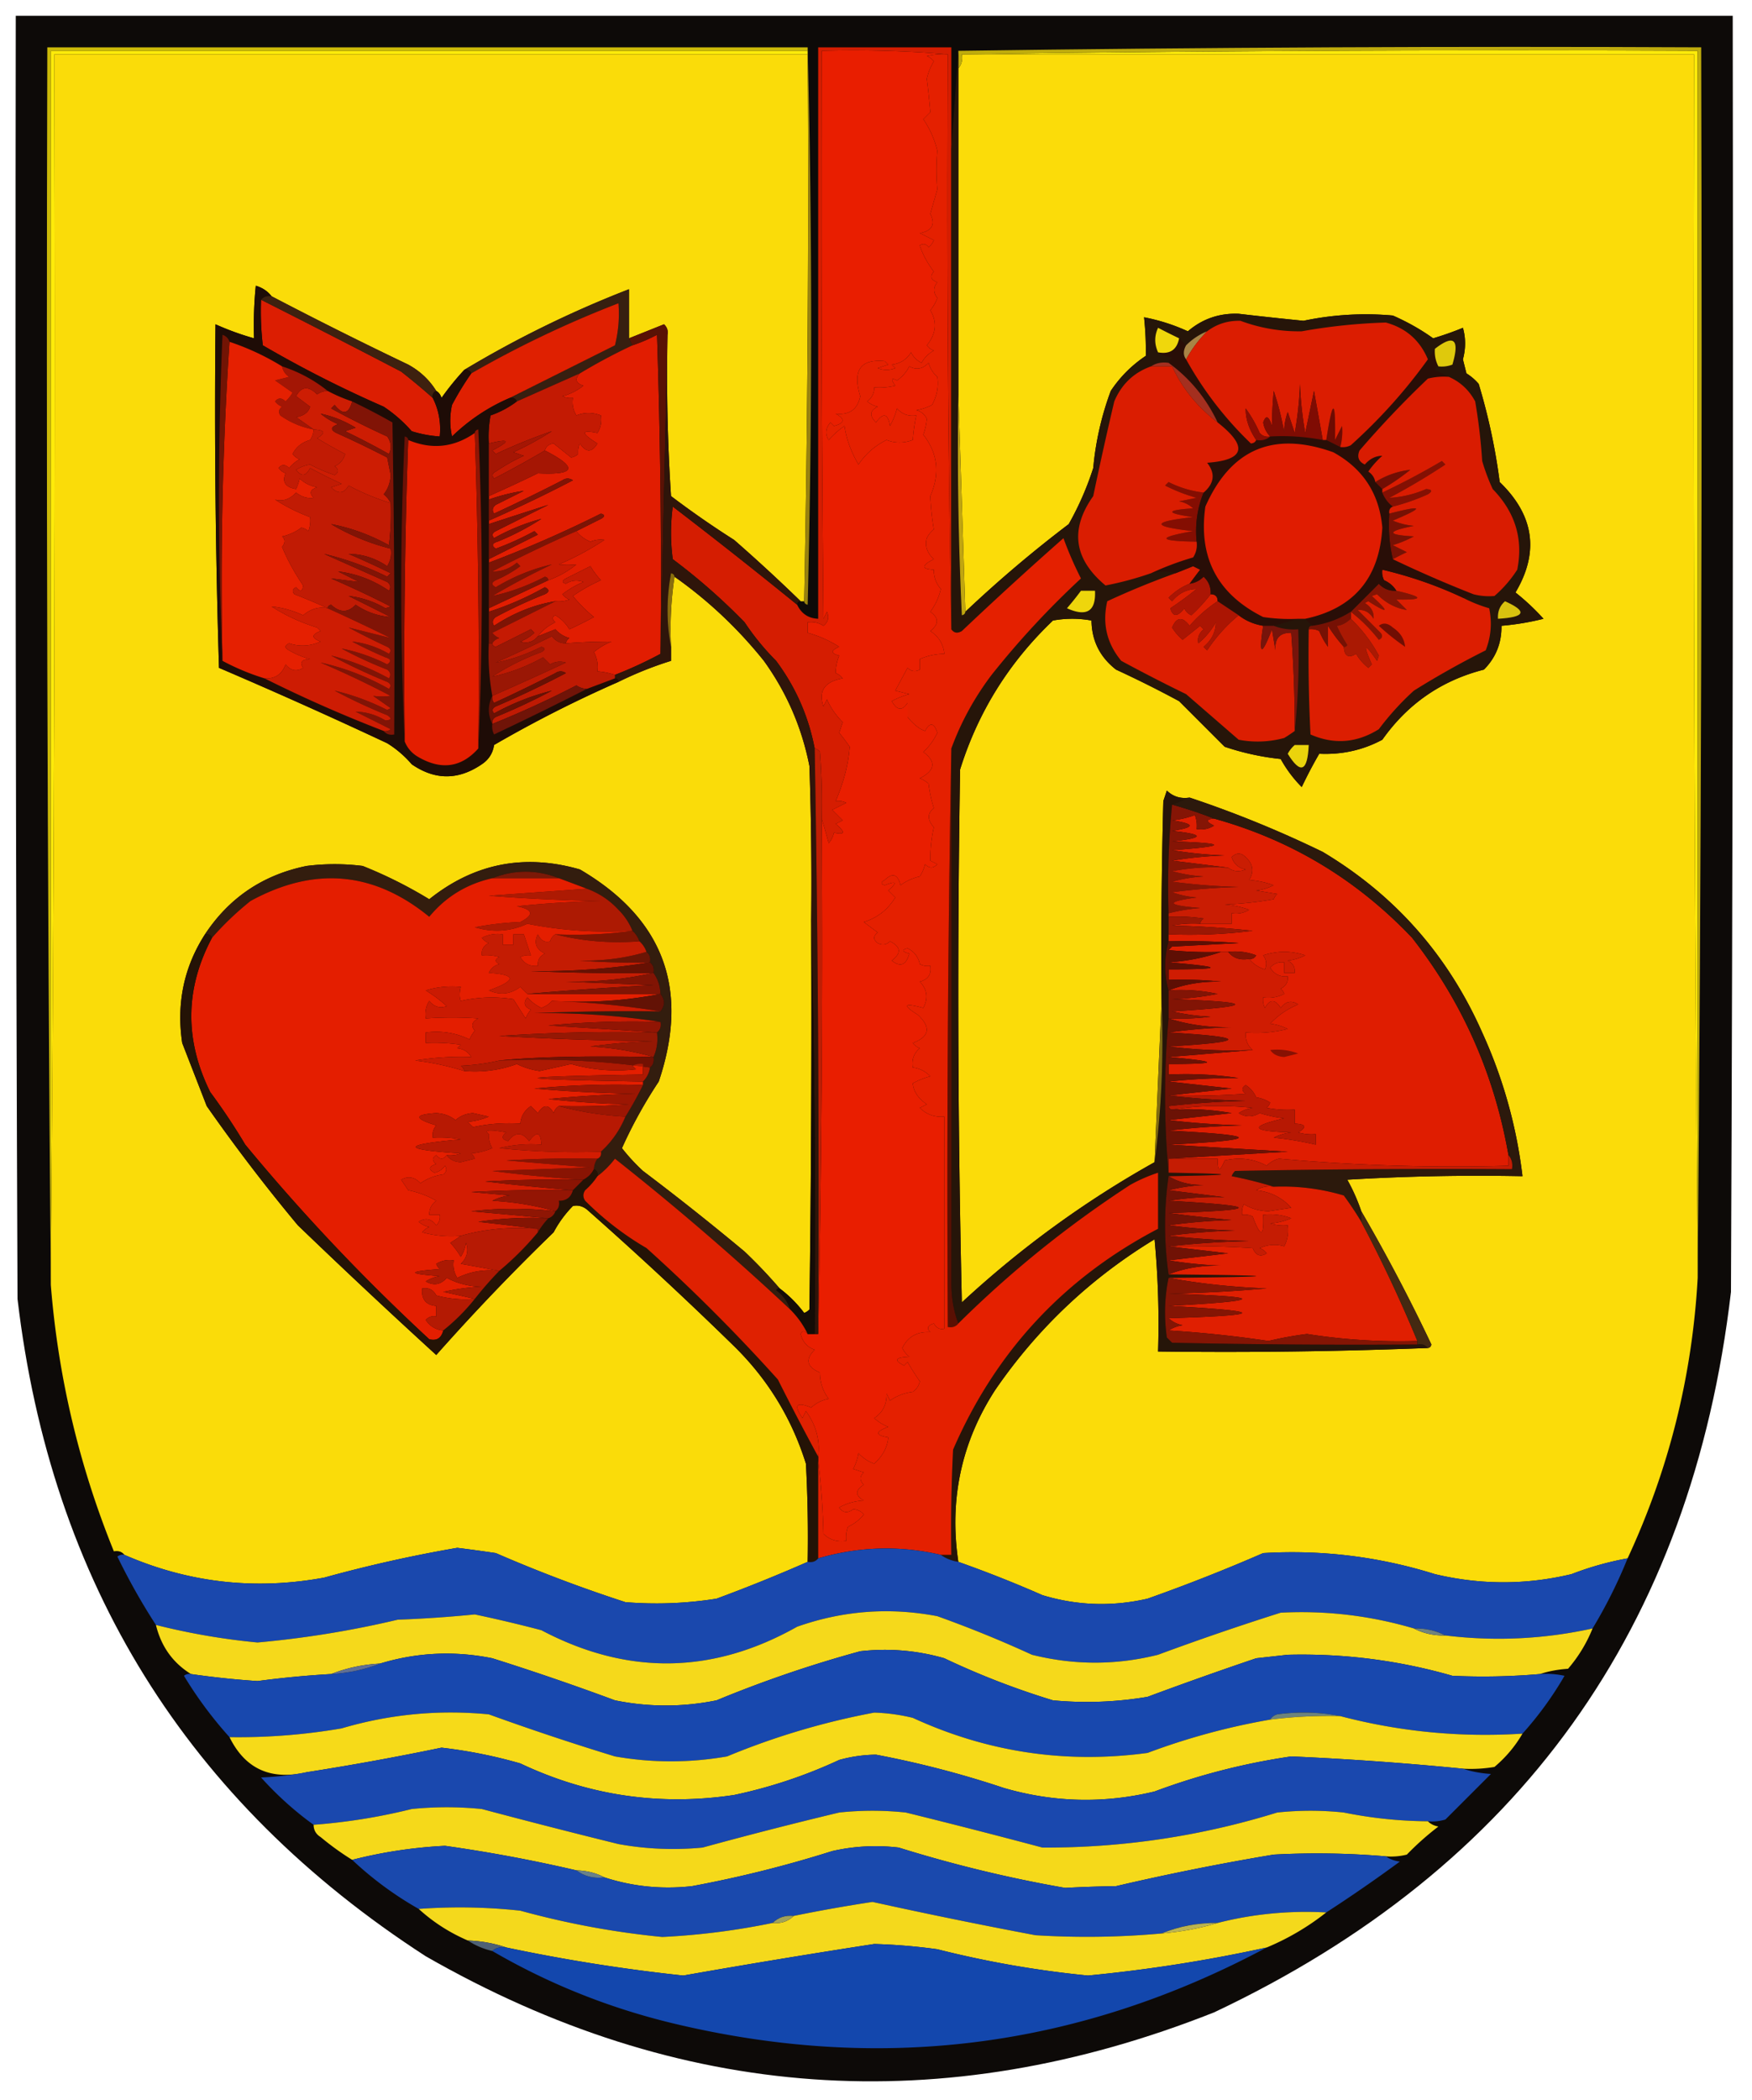 <svg xmlns="http://www.w3.org/2000/svg" width="500" height="599" style="shape-rendering:geometricPrecision;text-rendering:geometricPrecision;image-rendering:optimizeQuality;fill-rule:evenodd;clip-rule:evenodd"><path style="opacity:.981" fill="#0a0705" d="M4.5 4.5h490c.167 121.334 0 242.667-.5 364-11.239 95.88-60.406 164.38-147.5 205.5-77.687 30.782-152.687 25.449-225-16C53.373 513.953 14.54 451.453 5 370.5c-.5-122-.667-244-.5-366z"/><path style="opacity:1" fill="#ccba08" d="M230.5 13.5v1h-216v352c-1-117.499-1.333-235.165-1-353h217z"/><path style="opacity:1" fill="#ffeb09" d="M230.5 14.5v1h-215c.333 116.168 0 232.168-1 348v-349h216z"/><path style="opacity:1" fill="#fadc09" d="M230.5 15.5c.332 52.17-.001 104.169-1 156h-1a480.076 480.076 0 0 0-19-17.5 265.4 265.4 0 0 1-18-12.5 529.904 529.904 0 0 1-1-46c.219-1.175-.114-2.175-1-3-3.355 1.346-6.688 2.68-10 4v-14c-16.401 6.368-32.068 14.035-47 23a76.332 76.332 0 0 0-6.5 8c-.278-.916-.778-1.582-1.5-2-1.978-3.169-4.645-5.669-8-7.5a1199.716 1199.716 0 0 1-39-19.5c-1.122-1.447-2.622-2.447-4.5-3-.5 4.989-.666 9.989-.5 15a79.434 79.434 0 0 1-11-4c-.333 32.673 0 65.34 1 98a1522.84 1522.84 0 0 1 48 21.5 29.964 29.964 0 0 1 7 6c6.636 4.579 13.303 4.579 20 0 1.987-1.319 3.154-3.152 3.5-5.5a354.787 354.787 0 0 1 35.5-18 103.4 103.4 0 0 1 15-6v-4c-.324-6.854.009-13.521 1-20 9.588 6.753 18.088 14.753 25.5 24 6.514 9.031 10.847 19.031 13 30 .5 14.663.667 29.33.5 44 .167 37.002 0 74.002-.5 111a3.647 3.647 0 0 1-1.5 1 34.807 34.807 0 0 0-7-7 147.277 147.277 0 0 0-10-10.5 757.375 757.375 0 0 0-29-23 54.452 54.452 0 0 1-6-6.5 132.478 132.478 0 0 1 10.5-19c8.888-26.343 1.388-46.51-22.5-60.5-15.859-4.563-30.192-1.73-43 8.5a126.383 126.383 0 0 0-19-9.5 64.218 64.218 0 0 0-16 0c-12.412 2.531-22.079 9.031-29 19.5-6.01 9.345-8.176 19.678-6.5 31l7 18a505.89 505.89 0 0 0 26 34 2061.396 2061.396 0 0 0 39.5 37 630.088 630.088 0 0 1 33.5-35 32.005 32.005 0 0 1 5.5-7.5c1.408-.315 2.741.018 4 1a1127.432 1127.432 0 0 1 41.5 38.5c9.9 9.562 16.9 20.895 21 34 .5 9.327.666 18.661.5 28a467.097 467.097 0 0 1-26 10.5 109.339 109.339 0 0 1-26 1 410.74 410.74 0 0 1-37-14 432.955 432.955 0 0 0-11-1.5 391.181 391.181 0 0 0-38 8.5c-19.746 3.629-38.746 1.462-57-6.5-.709-.904-1.709-1.237-3-1-9.904-24.384-15.904-49.717-18-76v-3c1-115.832 1.333-231.832 1-348h215z"/><path style="opacity:1" fill="#fbdc09" d="M274.5 15.5h209a29915.3 29915.3 0 0 0 1 346v3c-1.551 27.992-8.217 54.658-20 80a87.225 87.225 0 0 0-16 4.5c-12.962 3.101-25.962 3.101-39 0-15.966-4.993-32.299-6.993-49-6a504.614 504.614 0 0 1-33 13c-10.116 2.325-20.116 1.992-30-1a349.74 349.74 0 0 0-24-9.5c-2.635-17.778.865-34.112 10.5-49 12.085-17.585 27.252-31.918 45.5-43a256.827 256.827 0 0 1 1 32 1482.71 1482.71 0 0 0 77-1c.543-.06.876-.393 1-1a510.378 510.378 0 0 0-20-38 53.858 53.858 0 0 0-4-9 625.997 625.997 0 0 1 50-1 137.234 137.234 0 0 0-11.5-41c-9.749-22.029-24.916-39.196-45.5-51.5a313.705 313.705 0 0 0-38-15.5c-2.544.396-4.711-.271-6.5-2l-1 3c-.5 18.997-.667 37.997-.5 57-.681 15.235-1.348 30.569-2 46-19.868 11.113-38.202 24.446-55 40a3851.06 3851.06 0 0 1-.5-152c5.117-16.384 13.95-30.55 26.5-42.5a30.485 30.485 0 0 1 11 0c.07 5.753 2.404 10.42 7 14a319.856 319.856 0 0 1 18 9l13 13a74.018 74.018 0 0 0 16 3.5 35.916 35.916 0 0 0 6 8 127.797 127.797 0 0 1 5-9.5c6.449.307 12.449-1.027 18-4 7.236-10.243 16.903-16.91 29-20 3.404-3.428 5.071-7.595 5-12.5a74.771 74.771 0 0 0 12-2 66.062 66.062 0 0 0-8-7.5c6.836-11.506 5.336-22.006-4.5-31.5a174.027 174.027 0 0 0-6-28 14.972 14.972 0 0 0-3.5-3l-1-4c.825-3.064.825-6.064 0-9a88.73 88.73 0 0 1-8.5 3c-3.494-2.504-7.327-4.67-11.5-6.5a86.219 86.219 0 0 0-25.5 1.5 1051.656 1051.656 0 0 1-18.5-2c-5.526-.214-10.359 1.453-14.5 5a54.623 54.623 0 0 0-12.5-4c.395 3.685.562 7.352.5 11-4 2.667-7.333 6-10 10a85.113 85.113 0 0 0-5 22 85.86 85.86 0 0 1-7 16 354.908 354.908 0 0 0-29.5 25l-2-62v-93c.934-1.068 1.268-2.401 1-4z"/><path style="opacity:1" fill="#ffeb09" d="M274.5 15.5c69.831-1 139.831-1.332 210-1v347a29915.3 29915.3 0 0 1-1-346h-209z"/><path style="opacity:1" fill="#371f10" d="m179.5 96.5 1 2a159.99 159.99 0 0 0-15 8l-18 8c-.342-.838-1.008-1.172-2-1l30-15a36.877 36.877 0 0 0 1-12 303.095 303.095 0 0 0-42 20c-.342-.838-1.008-1.172-2-1 14.932-8.965 30.599-16.632 47-23v14z"/><path style="opacity:1" fill="#bfac0c" d="M484.5 364.5v-350c-70.169-.332-140.169 0-210 1 .268 1.599-.066 2.932-1 4v-5c70.498-1 141.165-1.332 212-1 .333 117.168 0 234.168-1 351z"/><path style="opacity:1" fill="#dc1e02" d="M74.5 85.5a3439.112 3439.112 0 0 1 40 20.5 186.143 186.143 0 0 1 9 7.5c1.722 3.42 2.389 7.086 2 11a34.033 34.033 0 0 1-8-1.5 39.806 39.806 0 0 0-8-7A334.713 334.713 0 0 1 75 98.5a84.938 84.938 0 0 1-.5-13z"/><path style="opacity:1" fill="#3e210f" d="M74.5 85.5c.709-.904 1.709-1.237 3-1a1199.716 1199.716 0 0 0 39 19.5c3.355 1.831 6.022 4.331 8 7.5-.838.342-1.172 1.008-1 2a186.143 186.143 0 0 0-9-7.5 3439.112 3439.112 0 0 0-40-20.5z"/><path style="opacity:1" fill="#df2001" d="M145.5 113.5c-6.138 2.625-11.638 6.292-16.5 11-.667-3-.667-6 0-9a82.844 82.844 0 0 1 5.5-9 303.095 303.095 0 0 1 42-20 36.877 36.877 0 0 1-1 12l-30 15z"/><path style="opacity:1" fill="#e11d01" d="M188.5 186.5a116.192 116.192 0 0 1-13 6 20.69 20.69 0 0 0-5-1c.239-1.967-.094-3.801-1-5.5a18.924 18.924 0 0 1 5-3c-4.333.002-8.666.169-13 .5.111-.617.444-1.117 1-1.5a8.192 8.192 0 0 1-4-2.5c-1.695.674-3.362 1.341-5 2 1.247-1.678 2.914-3.011 5-4-1.006-.896-1.006-1.562 0-2 1.667 1 3 2.333 4 4a110.308 110.308 0 0 0 7-3.5 40.326 40.326 0 0 1-6-6 47.112 47.112 0 0 1 8-4.5 22.531 22.531 0 0 1-3-4l-7 3.5c-1.196.654-1.196 1.154 0 1.5 1.598-.985 3.265-1.151 5-.5a26.852 26.852 0 0 0-6 3.5 4.457 4.457 0 0 0 2 1.5 8.43 8.43 0 0 1-4 .5c-6.017.97-11.85 3.303-17.5 7-.617-.949-.451-1.782.5-2.5a133.093 133.093 0 0 1 14-6.5c1.333-.667 1.333-1.333 0-2a84.721 84.721 0 0 1-16 7v-1l17-8a26.77 26.77 0 0 0 8-4.5 21.438 21.438 0 0 1-5 0 81.885 81.885 0 0 0 13-7c-1.303-.21-2.636-.043-4 .5-1.66-.672-2.993-1.672-4-3l7-3.5c1.196-.654 1.196-1.154 0-1.5a338.1 338.1 0 0 1-32 14v-1l14-7-1-1a81.58 81.58 0 0 1-11 5c-1.274-.859-1.108-1.526.5-2a74.224 74.224 0 0 0 12.5-6.5c-4.633 1.218-9.133 3.052-13.5 5.5-.688-.832-.521-1.498.5-2l15-7.5a1967.21 1967.21 0 0 0-17 5.5v-1a395.71 395.71 0 0 0 24-11.5c-1-.667-2-.667-3 0a524.227 524.227 0 0 1-19.5 9.5c-.617-.949-.451-1.782.5-2.5l8-4a52.933 52.933 0 0 0-10 2.5v-1c4.68-2.064 9.346-4.23 14-6.5 10.827.531 11.494-1.636 2-6.5.366-1.195 1.199-1.861 2.5-2l5 4a3.943 3.943 0 0 0 2-1c-.077-1.238.089-2.238.5-3 1.749 2.627 3.416 2.627 5 0-4.814-2.996-4.814-3.996 0-3 .952-1.545 1.285-3.212 1-5-2.381-.92-4.714-.92-7 0-.952-1.545-1.285-3.212-1-5a4.934 4.934 0 0 1-3-.5 15.39 15.39 0 0 0 6-3c-2.227-.704-2.56-1.871-1-3.5a159.99 159.99 0 0 1 15-8 46.898 46.898 0 0 0 7-3c1 30.326 1.333 60.659 1 91z"/><path style="opacity:1" fill="#e91e00" d="M270.5 15.5a18.437 18.437 0 0 0-6 .5 4.451 4.451 0 0 1 2 1.5 16.226 16.226 0 0 0-2 5c.411 3.205.745 6.372 1 9.5l-2 2c1.908 2.81 3.241 5.81 4 9a62.364 62.364 0 0 0 0 11l-2 7c1.521 3.017.521 4.85-3 5.5l4 2a4.458 4.458 0 0 1-1.5 2c-.718-.95-1.551-1.117-2.5-.5.749 2.399 2.082 4.899 4 7.5-1.218 1.303-.885 2.303 1 3-1.195 1.468-1.195 2.968 0 4.5a11.064 11.064 0 0 1-2 3.5c2.014 3.374 1.681 6.708-1 10a4.451 4.451 0 0 0 2 1.5c-1.5.833-2.667 2-3.5 3.5a6.547 6.547 0 0 1-3-3c-1.242 2.041-3.075 3.207-5.5 3.5l1 1c-1.667.667-3.333.667-5 0l3-1-1-1c-6.92-.682-9.254 2.651-7 10-.748 3.77-3.081 5.436-7 5 2.764 1.544 2.597 2.711-.5 3.5l-1-1c-1.401 1.646-1.568 3.313-.5 5a26.023 26.023 0 0 1 4.5-4c.537 3.687 1.87 7.353 4 11 2.032-3.025 4.699-5.358 8-7 2.432.95 4.932.95 7.5 0a51.569 51.569 0 0 1 1-7c-2.222.322-4.056-.345-5.5-2a22.981 22.981 0 0 1-2 5c-.595-3.582-1.929-3.916-4-1-1.934-1.919-1.767-3.419.5-4.5a6.802 6.802 0 0 1-3-1.5c1.353-1.024 2.02-2.357 2-4a18.453 18.453 0 0 0 6-.5c-1.333-1.84-1.166-2.34.5-1.5 1.507-1.005 2.673-2.338 3.5-4 1.996 1.11 3.829.776 5.5-1a8.192 8.192 0 0 0 2.5 4c.418 2.689-.082 5.356-1.5 8a15.256 15.256 0 0 1-4.5 1.5c1.41.368 2.41 1.201 3 2.5-.132 1.463-.465 2.963-1 4.5 4.139 5.27 4.806 11.104 2 17.5a76.748 76.748 0 0 0 1 9.5 7.248 7.248 0 0 0-2 2.5c-.608 2.184.059 4.184 2 6-3.602 1.822-3.602 2.822 0 3-.028 2.082.639 3.916 2 5.5a17.437 17.437 0 0 1-3 6.5c2.473 1.742 2.473 3.575 0 5.5 2.387 1.547 3.72 3.713 4 6.5-2.427.023-4.76.523-7 1.5v3c-1.284.684-2.451.517-3.5-.5-1.164 2.149-2.33 4.315-3.5 6.5l4 1a22.981 22.981 0 0 0-5 2c1.48 2.668 2.98 2.835 4.5.5v4c1.682 2.099 3.348 3.432 5 4 1.397-2.568 2.564-2.401 3.5.5a17.396 17.396 0 0 1-4 5.5c3.742 2.772 3.408 5.272-1 7.5.916.374 1.75.874 2.5 1.5a38.852 38.852 0 0 0 1.5 7c-1.875 1.469-1.875 3.302 0 5.5a41.621 41.621 0 0 0-1 9.5l2 1c-1.151 1.231-2.317 1.231-3.5 0a11.333 11.333 0 0 1-1.5 3.5 14.444 14.444 0 0 0-5.5 2.5c-.776-3.149-2.276-3.649-4.5-1.5-1.196.654-1.196 1.154 0 1.5 3.349-1.33 3.682-.83 1 1.5l2 2c-2.17 3.516-5.17 5.849-9 7l4 3c-1.333 1-1.333 2 0 3 1.284.684 2.451.517 3.5-.5 3.113 1.558 3.28 3.391.5 5.5 2.443 1.959 4.11 1.292 5-2-2.095-.556-2.262-1.056-.5-1.5 1.867.877 3.034 2.377 3.5 4.5a4.934 4.934 0 0 0 3 .5c.363 2.411-.637 3.911-3 4.5 2.119 2.218 2.452 4.718 1 7.5-5.567-1.524-6.067-.857-1.5 2 3.749 3.568 3.249 6.235-1.5 8a4.457 4.457 0 0 0 2 1.5c-1.692 1.401-2.359 3.234-2 5.5 1.933.229 3.6 1.062 5 2.5a22.981 22.981 0 0 0-5 2c.189 2.295 1.523 4.295 4 6l-2 1c1.941 1.903 4.274 2.736 7 2.5-.024 20.375-.024 40.542 0 60.5-1.242.311-2.242-.189-3-1.5-1.771.535-2.104 1.369-1 2.5-3.731-.24-6.397 1.26-8 4.5a7.248 7.248 0 0 0 2 2.5c-4.011.166-4.511 1-1.5 2.5l1-1a75.671 75.671 0 0 0 3.5 5.5c-.259 1.261-.926 2.261-2 3a14.293 14.293 0 0 0-6.5 2.5l-1-2c.107 3.057-1.06 5.391-3.5 7a12.403 12.403 0 0 0 4 2.5c-3.772 1.389-3.772 2.389 0 3-.226 2.764-1.56 5.264-4 7.5a10.94 10.94 0 0 1-4.5-3 15.256 15.256 0 0 1-1.5 4.5l3 1c-1.211 1.113-1.211 2.28 0 3.5-2.473 1.598-2.473 3.098 0 4.5-2.543.14-4.877.806-7 2 1.046 1.539 2.379 1.705 4 .5 1.237.056 2.237.556 3 1.5a12.14 12.14 0 0 1-4.5 3.5 8.43 8.43 0 0 0-.5 4c-2.544.396-4.711-.271-6.5-2a216.796 216.796 0 0 0-1.5-21v-1c.586-4.648-.581-8.982-3.5-13l-1 2c-2.568-3.76-1.735-4.76 2.5-3 1.412-1.306 3.079-2.14 5-2.5-1.638-2.133-2.471-4.633-2.5-7.5-3.77-1.571-4.27-3.737-1.5-6.5-2.135-.759-3.468-2.259-4-4.5.47-.963 1.137-.963 2 0h3c.999-48.83 1.332-97.83 1-147a246.697 246.697 0 0 1 2 7 6.802 6.802 0 0 0 1.5-3c3.199.736 3.365-.097.5-2.5l2-1-3-3 4-2a4.934 4.934 0 0 0-3-.5c2.318-5.448 3.652-10.615 4-15.5a80.214 80.214 0 0 0-3-4l1-3a21.711 21.711 0 0 1-4.5-6.5l-1 2c-1.488-4.421.345-7.087 5.5-8a4.457 4.457 0 0 0-2-1.5c-.007-1.583.326-3.249 1-5-2.491-.626-2.491-1.459 0-2.5-2.733-1.763-5.733-3.096-9-4v-3c1.644-.214 3.144.12 4.5 1 1.365-1.093 1.699-2.426 1-4l-1 2c-.5-53.999-.667-107.999-.5-162 12.178-.328 24.178.005 36 1z"/><path style="opacity:1" fill="#c31a03" d="M165.5 106.5c-1.56 1.629-1.227 2.796 1 3.5a15.39 15.39 0 0 1-6 3 4.934 4.934 0 0 0 3 .5c-.285 1.788.048 3.455 1 5 2.286-.92 4.619-.92 7 0 .285 1.788-.048 3.455-1 5-4.814-.996-4.814.004 0 3-1.584 2.627-3.251 2.627-5 0-.411.762-.577 1.762-.5 3a3.943 3.943 0 0 1-2 1l-5-4c-1.301.139-2.134.805-2.5 2a293.95 293.95 0 0 1-14.5 8c-.688-.832-.521-1.498.5-2a54.94 54.94 0 0 1 8-4.5l-3-1a87.45 87.45 0 0 0 11-6 156.064 156.064 0 0 0-16 6.5l-1-1c5.335-2.792 5.002-3.458-1-2a32.462 32.462 0 0 1 .5-8 26.99 26.99 0 0 0 7.5-4l18-8z"/><path style="opacity:1" fill="#1e0c06" d="M77.5 84.5c-1.291-.237-2.291.096-3 1-.166 4.346.001 8.68.5 13a334.713 334.713 0 0 0 34.5 17.5 39.806 39.806 0 0 1 8 7 34.033 34.033 0 0 0 8 1.5c.389-3.914-.278-7.58-2-11-.172-.992.162-1.658 1-2 .722.418 1.222 1.084 1.5 2a76.332 76.332 0 0 1 6.5-8c.992-.172 1.658.162 2 1a82.844 82.844 0 0 0-5.5 9c-.667 3-.667 6 0 9 4.862-4.708 10.362-8.375 16.5-11 .992-.172 1.658.162 2 1a26.99 26.99 0 0 1-7.5 4 32.462 32.462 0 0 0-.5 8v57c-.23 5.124.104 10.124 1 15-1.333 2.667-1.333 5.333 0 8a4.934 4.934 0 0 0 .5 3 980.561 980.561 0 0 0 26.5-13l8-3c.667 0 1 .333 1 1a354.787 354.787 0 0 0-35.5 18c-.346 2.348-1.513 4.181-3.5 5.5-6.697 4.579-13.364 4.579-20 0a29.964 29.964 0 0 0-7-6 1522.84 1522.84 0 0 0-48-21.5c-1-32.66-1.333-65.327-1-98a79.434 79.434 0 0 0 11 4c-.166-5.011 0-10.011.5-15 1.878.553 3.378 1.553 4.5 3z"/><path style="opacity:1" fill="#cd1d03" d="M93.5 111.5a44.704 44.704 0 0 0 7 3c-.97 3.627-2.637 3.961-5 1l-1 1a241.615 241.615 0 0 0 16 8c1.131 1.574 1.298 3.241.5 5a221.591 221.591 0 0 0-12.5-6.5l3-1c-3.22-1.955-6.552-3.288-10-4a18.915 18.915 0 0 0 5 3c-2.145.743-2.311 1.576-.5 2.5a289.181 289.181 0 0 1 14.5 7l1 5c-.113 2.141-.78 3.975-2 5.5.881.708 1.547 1.542 2 2.5a67.368 67.368 0 0 1-12-5c-1.36 2.348-3.027 2.515-5 .5l3-1a160.063 160.063 0 0 1-9-4.5c-1.154 2.356-2.487 2.523-4 .5a10.256 10.256 0 0 1 4-1.5 44.405 44.405 0 0 0 7 3c1.211-.774 1.211-1.607 0-2.5 1.532-.7 2.532-1.866 3-3.5a133.354 133.354 0 0 1-8-4.5c2.552-1.516 2.218-2.349-1-2.5a315.484 315.484 0 0 0-5-3.5c2.215-.388 3.548-1.388 4-3l-4-3c1.531-2.813 3.531-2.979 6-.5a5.575 5.575 0 0 1 3-1z"/><path style="opacity:1" fill="#a31605" d="M80.5 104.5c4.815 1.572 9.148 3.905 13 7a5.575 5.575 0 0 0-3 1c-2.469-2.479-4.469-2.313-6 .5l4 3c-.452 1.612-1.785 2.612-4 3 1.733 1.189 3.4 2.356 5 3.5-3.437-.634-6.604-1.967-9.5-4-.617-.949-.45-1.782.5-2.5a4.458 4.458 0 0 1-2-1.5c.891-1.09 1.891-1.09 3 0a11.371 11.371 0 0 0 2-2.5l-5-3.5 4-1c-1.112-.765-1.779-1.765-2-3z"/><path style="opacity:1" fill="#e52001" d="M65.5 97.5a71.745 71.745 0 0 1 15 7c.221 1.235.888 2.235 2 3l-4 1 5 3.5a11.371 11.371 0 0 1-2 2.5c-1.109-1.09-2.109-1.09-3 0a4.458 4.458 0 0 0 2 1.5c-.95.718-1.117 1.551-.5 2.5 2.896 2.033 6.063 3.366 9.5 4a5.577 5.577 0 0 1-1 3c-2.295.636-3.961 1.969-5 4a4.458 4.458 0 0 0 2 1.5 10.756 10.756 0 0 0-3 2.5c-1.109-1.09-2.109-1.09-3 0a4.458 4.458 0 0 0 2 1.5c-1.05 2.503-.05 4.003 3 4.5.498-1.103.83-2.103 1-3 1.412 1.306 3.079 2.14 5 2.5-1.981.605-2.315 1.605-1 3-1.783.232-3.45-.268-5-1.5-1.816 1.941-3.816 2.608-6 2a50.31 50.31 0 0 0 10 5 8.435 8.435 0 0 1-.5 4 3.944 3.944 0 0 0-2-1 13.755 13.755 0 0 1-5.5 2.5c.924.85.924 1.85 0 3 1.478 3.601 3.478 7.268 6 11-.147 1.727-.813 1.894-2 .5-1.021.502-1.188 1.168-.5 2a164.67 164.67 0 0 1 9.5 4c-2.394-.544-4.727.123-7 2-2.944-1.375-5.944-2.208-9-2.5 4.01 2.565 8.343 4.565 13 6l1 1c-2.667 1-2.667 2 0 3-2.998 1.344-5.998 1.511-9 .5-1.333.667-1.333 1.333 0 2a23.672 23.672 0 0 0 6 2.5c-2.383.065-3.05.898-2 2.5-1.865 1.166-3.532.833-5-1-1.012 2.838-3.012 4.171-6 4a66.983 66.983 0 0 1-12-5c-.659-30.685.008-61.018 2-91z"/><path style="opacity:1" fill="#e41e00" d="M135.5 123.5a2026.42 2026.42 0 0 1 1 90c-4.821 5.391-10.487 6.225-17 2.5-1.884-1.049-3.218-2.549-4-4.5-.331-28.838.002-57.505 1-86 6.698 2.818 13.031 2.152 19-2z"/><path style="opacity:1" fill="#a51604" d="M155.5 128.5c9.494 4.864 8.827 7.031-2 6.5a401.548 401.548 0 0 1-14 6.5v-15c6.002-1.458 6.335-.792 1 2l1 1a156.064 156.064 0 0 1 16-6.5 87.45 87.45 0 0 1-11 6l3 1a54.94 54.94 0 0 0-8 4.5c-1.021.502-1.188 1.168-.5 2a293.95 293.95 0 0 0 14.5-8z"/><path style="opacity:1" fill="#811305" d="M139.5 148.5v-6a52.933 52.933 0 0 1 10-2.5l-8 4c-.951.718-1.117 1.551-.5 2.5a524.227 524.227 0 0 0 19.5-9.5c1-.667 2-.667 3 0a395.71 395.71 0 0 1-24 11.5z"/><path style="opacity:1" fill="#97810f" d="M230.5 13.5a3166.156 3166.156 0 0 1 0 159c-.607-.124-.94-.457-1-1a6085.362 6085.362 0 0 0 1-156v-2z"/><path style="opacity:1" fill="#7d1405" d="M164.5 151.5a370.289 370.289 0 0 0-24 11.5c2.584.082 4.917-.751 7-2.5l1 1a36.16 36.16 0 0 1-7 4c-1.333.667-1.333 1.333 0 2 5.104-3.063 10.438-5.23 16-6.5a207.178 207.178 0 0 0-17 9c5.179-1.118 10.179-2.951 15-5.5.607.124.94.457 1 1l-17 8v-13a338.1 338.1 0 0 0 32-14c1.196.346 1.196.846 0 1.5l-7 3.5z"/><path style="opacity:1" fill="#c11b04" d="M89.5 122.5c3.218.151 3.552.984 1 2.5a133.354 133.354 0 0 0 8 4.5c-.468 1.634-1.468 2.8-3 3.5 1.211.893 1.211 1.726 0 2.5a44.405 44.405 0 0 1-7-3 10.256 10.256 0 0 0-4 1.5c1.513 2.023 2.846 1.856 4-.5a160.063 160.063 0 0 0 9 4.5l-3 1c1.973 2.015 3.64 1.848 5-.5a67.368 67.368 0 0 0 12 5 72.367 72.367 0 0 1-.5 12c-5.452-2.977-10.952-4.977-16.5-6a63.132 63.132 0 0 0 17 7c.285 1.788-.048 3.455-1 5-3.391-2.298-7.058-3.465-11-3.5a270.013 270.013 0 0 1 12 5.5l-1 1c-5.856-2.894-11.856-5.06-18-6.5a9828.527 9828.527 0 0 0 18 8c.951.718 1.117 1.551.5 2.5-4.474-3.043-9.307-4.876-14.5-5.5l6 3-8-1a278.863 278.863 0 0 1 17 8l-1.5.5c-3.349-1.94-6.849-3.107-10.5-3.5l12 6c-3.582-.251-6.916-1.417-10-3.5-2.186 2.305-4.52 2.305-7 0-.607.124-.94.457-1 1a164.67 164.67 0 0 0-9.5-4c-.688-.832-.521-1.498.5-2 1.187 1.394 1.853 1.227 2-.5-2.522-3.732-4.522-7.399-6-11 .924-1.15.924-2.15 0-3a13.755 13.755 0 0 0 5.5-2.5 3.944 3.944 0 0 1 2 1 8.435 8.435 0 0 0 .5-4 50.31 50.31 0 0 1-10-5c2.184.608 4.184-.059 6-2 1.55 1.232 3.217 1.732 5 1.5-1.315-1.395-.981-2.395 1-3-1.921-.36-3.588-1.194-5-2.5-.17.897-.502 1.897-1 3-3.05-.497-4.05-1.997-3-4.5a4.458 4.458 0 0 1-2-1.5c.891-1.09 1.891-1.09 3 0a10.756 10.756 0 0 1 3-2.5 4.458 4.458 0 0 1-2-1.5c1.039-2.031 2.705-3.364 5-4a5.577 5.577 0 0 0 1-3z"/><path style="opacity:1" fill="#7e1205" d="M139.5 159.5v-10a1967.21 1967.21 0 0 1 17-5.5l-15 7.5c-1.021.502-1.188 1.168-.5 2 4.367-2.448 8.867-4.282 13.5-5.5a74.224 74.224 0 0 1-12.5 6.5c-1.608.474-1.774 1.141-.5 2a81.58 81.58 0 0 0 11-5l1 1-14 7z"/><path style="opacity:1" fill="#591205" d="m190.5 95.5-2 91c.333-30.341 0-60.674-1-91a46.898 46.898 0 0 1-7 3l-1-2c3.312-1.32 6.645-2.654 10-4 .886.825 1.219 1.825 1 3z"/><path style="opacity:1" fill="#811406" d="M100.5 114.5c3.885 1.86 7.719 3.86 11.5 6 .5 29.665.667 59.331.5 89-1.291.237-2.291-.096-3-1a2.428 2.428 0 0 0 2-.5l-10-5c2.972.052 5.805.886 8.5 2.5 1.722-.111 1.888-.611.5-1.5a154.002 154.002 0 0 1-15-7c5.107 1.206 10.107 3.039 15 5.5l1-.5-5-3.5c1.544.211 3.21.211 5 0a273.655 273.655 0 0 0-20-9.5c6.785 1.488 13.285 3.988 19.5 7.5.688-.832.521-1.498-.5-2a175.332 175.332 0 0 1-16-7.5c5.684 1.415 11.184 3.582 16.5 6.5.617-.949.451-1.782-.5-2.5a114.436 114.436 0 0 1-13-6c4.436.869 8.769 2.369 13 4.5 1.274-.859 1.108-1.526-.5-2a123.817 123.817 0 0 1-9.5-4.5c3.666.403 7.166 1.57 10.5 3.5.688-.832.521-1.498-.5-2a218.52 218.52 0 0 1-11-5.5l12 3a618.354 618.354 0 0 0-18-8.5c.06-.543.393-.876 1-1 2.48 2.305 4.814 2.305 7 0 3.084 2.083 6.418 3.249 10 3.5a67081.02 67081.02 0 0 0-12-6c3.651.393 7.151 1.56 10.5 3.5l1.5-.5a278.863 278.863 0 0 0-17-8l8 1-6-3c5.193.624 10.026 2.457 14.5 5.5.617-.949.451-1.782-.5-2.5a9828.527 9828.527 0 0 1-18-8c6.144 1.44 12.144 3.606 18 6.5l1-1a270.013 270.013 0 0 0-12-5.5c3.942.035 7.609 1.202 11 3.5.952-1.545 1.285-3.212 1-5a63.132 63.132 0 0 1-17-7c5.548 1.023 11.048 3.023 16.5 6 .499-3.986.666-7.986.5-12-.453-.958-1.119-1.792-2-2.5 1.22-1.525 1.887-3.359 2-5.5l-1-5a289.181 289.181 0 0 0-14.5-7c-1.811-.924-1.645-1.757.5-2.5a18.915 18.915 0 0 1-5-3c3.448.712 6.78 2.045 10 4l-3 1a221.591 221.591 0 0 1 12.5 6.5c.798-1.759.631-3.426-.5-5a241.615 241.615 0 0 1-16-8l1-1c2.363 2.961 4.03 2.627 5-1z"/><path style="opacity:1" fill="#c71a02" d="M164.5 151.5c1.007 1.328 2.34 2.328 4 3 1.364-.543 2.697-.71 4-.5a81.885 81.885 0 0 1-13 7c1.707.195 3.374.195 5 0a26.77 26.77 0 0 1-8 4.5c-.06-.543-.393-.876-1-1-4.821 2.549-9.821 4.382-15 5.5 5.54-3.27 11.207-6.27 17-9-5.562 1.27-10.896 3.437-16 6.5-1.333-.667-1.333-1.333 0-2a36.16 36.16 0 0 0 7-4l-1-1c-2.083 1.749-4.416 2.582-7 2.5a370.289 370.289 0 0 1 24-11.5z"/><path style="opacity:1" fill="#d51d01" d="M271.5 42.5v137a6725.956 6725.956 0 0 1-1-164c-11.822-.995-23.822-1.328-36-1-.167 54.001 0 108.001.5 162l1-2c.699 1.574.365 2.907-1 4-1.356-.88-2.856-1.214-4.5-1v3c3.267.904 6.267 2.237 9 4-2.491 1.041-2.491 1.874 0 2.5-.674 1.751-1.007 3.417-1 5a4.457 4.457 0 0 1 2 1.5c-5.155.913-6.988 3.579-5.5 8l1-2a21.711 21.711 0 0 0 4.5 6.5l-1 3a80.214 80.214 0 0 1 3 4c-.348 4.885-1.682 10.052-4 15.5a4.934 4.934 0 0 1 3 .5l-4 2 3 3-2 1c2.865 2.403 2.699 3.236-.5 2.5a6.802 6.802 0 0 1-1.5 3 246.697 246.697 0 0 0-2-7c.166-6.342 0-12.675-.5-19-.383-.556-.883-.889-1.5-1-1.741-9.151-5.407-17.484-11-25a71.94 71.94 0 0 1-9-11 174.496 174.496 0 0 0-20.5-18c-.667-5-.667-10 0-15a1516.502 1516.502 0 0 1 35.5 28c1.208 2.544 3.208 3.878 6 4v-163h38v29z"/><path style="opacity:1" fill="#2f150a" d="M190.5 95.5a529.904 529.904 0 0 0 1 46 265.4 265.4 0 0 0 18 12.5 480.076 480.076 0 0 1 19 17.5c-.667 0-1 .333-1 1a1516.502 1516.502 0 0 0-35.5-28c-.667 5-.667 10 0 15a174.496 174.496 0 0 1 20.5 18 71.94 71.94 0 0 0 9 11c5.593 7.516 9.259 15.849 11 25a7100.57 7100.57 0 0 1 1 167h-1c.332-39.504-.001-78.837-1-118 .167-14.67 0-29.337-.5-44-2.153-10.969-6.486-20.969-13-30-7.412-9.247-15.912-17.247-25.5-24-.06-.543-.393-.876-1-1-1.319 7.156-1.319 14.156 0 21v4a103.4 103.4 0 0 0-15 6c0-.667-.333-1-1-1v-1a116.192 116.192 0 0 0 13-6l2-91z"/><path style="opacity:1" fill="#7e1405" d="m158.5 171.5-18 9a4.457 4.457 0 0 0 2 1.5c-.916.278-1.582.778-2 1.5h-1v-9a84.721 84.721 0 0 0 16-7c1.333.667 1.333 1.333 0 2a133.093 133.093 0 0 0-14 6.5c-.951.718-1.117 1.551-.5 2.5 5.65-3.697 11.483-6.03 17.5-7z"/><path style="opacity:1" fill="#721404" d="M65.5 97.5c-1.992 29.982-2.659 60.315-2 91a1084.489 1084.489 0 0 1 0-93c1.022.356 1.689 1.022 2 2z"/><path style="opacity:1" fill="#261509" d="M273.5 14.5v98c-.333 21.011 0 42.011 1 63 .607-.124.94-.457 1-1a354.908 354.908 0 0 1 29.5-25 85.86 85.86 0 0 0 7-16 85.113 85.113 0 0 1 5-22c2.667-4 6-7.333 10-10a88.939 88.939 0 0 0-.5-11c4.313.826 8.48 2.16 12.5 4 4.141-3.547 8.974-5.214 14.5-5 6.161.721 12.328 1.388 18.5 2a86.219 86.219 0 0 1 25.5-1.5c4.173 1.83 8.006 3.996 11.5 6.5a88.73 88.73 0 0 0 8.5-3c.825 2.936.825 5.936 0 9l1 4a14.972 14.972 0 0 1 3.5 3 174.027 174.027 0 0 1 6 28c9.836 9.494 11.336 19.994 4.5 31.5a66.062 66.062 0 0 1 8 7.5 74.771 74.771 0 0 1-12 2c.071 4.905-1.596 9.072-5 12.5-12.097 3.09-21.764 9.757-29 20-5.551 2.973-11.551 4.307-18 4a127.797 127.797 0 0 0-5 9.5 35.916 35.916 0 0 1-6-8 74.018 74.018 0 0 1-16-3.5l-13-13a319.856 319.856 0 0 0-18-9c-4.596-3.58-6.93-8.247-7-14a30.485 30.485 0 0 0-11 0c-12.55 11.95-21.383 26.116-26.5 42.5a3851.06 3851.06 0 0 0 .5 152c16.798-15.554 35.132-28.887 55-40 1.984-14.964 2.651-30.297 2-46-.167-19.003 0-38.003.5-57l1-3c1.789 1.729 3.956 2.396 6.5 2l-5 2c-.994 10.153-1.328 20.486-1 31v8c-1.297 4.767-1.297 9.434 0 14v8a242.56 242.56 0 0 0 0 44c20 .333 20 .667 0 1a98.524 98.524 0 0 0 0 28c33.333.333 33.333.667 0 1-1.152 5.485-1.318 11.151-.5 17l1.5 1.5c23.331.5 46.664.667 70 .5 1.291-.237 2.291.096 3 1a1482.71 1482.71 0 0 1-77 1 256.827 256.827 0 0 0-1-32c-18.248 11.082-33.415 25.415-45.5 43-9.635 14.888-13.135 31.222-10.5 49-1.903-.296-3.57-.963-5-2h3c-.166-10.006 0-20.006.5-30 12.107-27.938 31.607-48.938 58.5-63v-16a44.569 44.569 0 0 0-8 3.5 309.197 309.197 0 0 0-49 39.5c-1.323-3.438-1.99-7.271-2-11.5.066-50.751.066-101.584 0-152.5 2.757-7.508 6.59-14.508 11.5-21a248.323 248.323 0 0 1 25.5-27.5 102.903 102.903 0 0 1-5-11.5 1085.136 1085.136 0 0 0-29 26.5c-1.249.74-2.249.573-3-.5v-137l2-28z"/><path style="opacity:1" fill="#dc1e01" d="M339.5 166.5c-2.236.889-4.236 2.222-6 4l1 1c1.894-2.281 4.228-3.448 7-3.5a95.523 95.523 0 0 1-7.5 5.5c.709 2.519 2.043 2.519 4 0 .388.928 1.055 1.595 2 2a46.619 46.619 0 0 0 5.5-6c1.333 0 2 .667 2 2a39.437 39.437 0 0 0-8 7c-2.043-2.7-3.71-2.533-5 .5a15.074 15.074 0 0 0 3 3.5l5-4 1 1c-1.333 1.12-1.833 2.453-1.5 4a21.53 21.53 0 0 0 5-6c-.052 2.772-1.219 5.106-3.5 7l1 1c2.566-3.857 5.566-7.19 9-10 2.009 1.565 4.343 2.565 7 3-1.343 8.505-.509 8.838 2.5 1l1 6c-.266-3.401 1.234-5.067 4.5-5a373.589 373.589 0 0 1 1 28 44.093 44.093 0 0 1-3 2 28.717 28.717 0 0 1-13 .5l-15-13a475.862 475.862 0 0 1-18.5-9.5c-4.135-4.974-5.468-10.64-4-17a230.304 230.304 0 0 1 19.5-8 319.364 319.364 0 0 0 5-2l2 1a514.367 514.367 0 0 0-3 4z"/><path style="opacity:1" fill="#ab1504" d="M345.5 169.5a46.619 46.619 0 0 1-5.5 6c-.945-.405-1.612-1.072-2-2-1.957 2.519-3.291 2.519-4 0a95.523 95.523 0 0 0 7.5-5.5c-2.772.052-5.106 1.219-7 3.5l-1-1c1.764-1.778 3.764-3.111 6-4 1.544-.203 2.878-.87 4-2 1.45 1.35 2.117 3.016 2 5z"/><path style="opacity:1" fill="#841404" d="M398.5 168.5c7.956 1.842 7.956 2.676 0 2.5l3 3c-3.229-.519-6.062-2.019-8.5-4.5l-1.5.5c5.143 4.688 4.81 5.188-1 1.5l-1 .5c1.829 1.113 2.663 2.613 2.5 4.5-1.113-1.829-2.613-2.663-4.5-2.5l6.5 6.5c.688.832.521 1.498-.5 2a45.408 45.408 0 0 0-8-8l8-8c1.35 1.45 3.016 2.117 5 2z"/><path style="opacity:1" fill="#eed60c" d="M308.5 168.5h4c.294 5.867-2.372 7.533-8 5a83.258 83.258 0 0 0 4-5z"/><path style="opacity:1" fill="#dc1e01" d="M417.5 170.5a40.93 40.93 0 0 0 7.5 3c.854 4.125.52 8.125-1 12a247.187 247.187 0 0 0-20.5 11.5 77.742 77.742 0 0 0-10 11c-6.288 3.936-12.788 4.436-19.5 1.5-.5-9.994-.666-19.994-.5-30a4.934 4.934 0 0 1 3 .5 20.532 20.532 0 0 0 2.5 4.5v-6a42.689 42.689 0 0 0 4.5 6c.184 2.673 1.351 3.34 3.5 2a14.84 14.84 0 0 0 3.5 4l1-1c-2.64-5.93-2.14-6.264 1.5-1l.5-1.5c-2.133-3.958-4.799-7.458-8-10.5v-2a45.408 45.408 0 0 1 8 8c1.021-.502 1.188-1.168.5-2l-6.5-6.5c1.887-.163 3.387.671 4.5 2.5.163-1.887-.671-3.387-2.5-4.5l1-.5c5.81 3.688 6.143 3.188 1-1.5l1.5-.5c2.438 2.481 5.271 3.981 8.5 4.5l-3-3c7.956.176 7.956-.658 0-2.5-.815-1.337-1.982-2.337-3.5-3a4.934 4.934 0 0 1-.5-3c8.049 1.904 15.715 4.57 23 8z"/><path style="opacity:1" fill="#771104" d="M397.5 159.5c-.985-4.134-1.318-8.468-1-13 9.813-2.529 10.146-1.862 1 2a20.2 20.2 0 0 0 6 1.5c-7.836 1.567-7.836 2.567 0 3a32.448 32.448 0 0 1-6 2.5l4 2a71.254 71.254 0 0 0-4 2z"/><path style="opacity:1" fill="#840e02" d="M343.5 140.5c-1.801 4.433-2.467 9.1-2 14-11.095-.162-11.428-1.162-1-3-12-1.333-12-2.667 0-4-7.921-1.147-7.921-1.98 0-2.5-1.123-1.044-2.456-1.71-4-2l5-1a48.981 48.981 0 0 1-9-3.5l1-1a29.817 29.817 0 0 0 10 3z"/><path style="opacity:1" fill="#290e07" d="m336.5 96.5 2 2c-.854 1.535-.854 2.868 0 4a101.094 101.094 0 0 0 18.5 24c.765-.07 1.265-.403 1.5-1 1.599.268 2.932-.066 4-1a61.281 61.281 0 0 1 15 1h1l4 2a4.934 4.934 0 0 0 3-.5c8.304-7.461 15.637-15.628 22-24.5l2-3c-.134 1.792.199 3.458 1 5-.543.06-.876.393-1 1a71.254 71.254 0 0 1 4 2 18.453 18.453 0 0 0-6 .5 282.27 282.27 0 0 0-19.5 20.5c-.783 1.819-.283 3.152 1.5 4 1.416-1.639 3.083-2.473 5-2.5a25.513 25.513 0 0 0-4 4.5c1.112.765 1.779 1.765 2 3l2 2v1c.647 1.641 1.647 2.974 3 4-.838.342-1.172 1.008-1 2-.318 4.532.015 8.866 1 13a345.197 345.197 0 0 0 23 10 5.727 5.727 0 0 1-3 1c-7.285-3.43-14.951-6.096-23-8a4.934 4.934 0 0 0 .5 3c1.518.663 2.685 1.663 3.5 3-1.984.117-3.65-.55-5-2l-8 8a27.36 27.36 0 0 1-11 4l-2-2c13.839-2.941 21.172-11.608 22-26-.851-9.678-5.517-16.845-14-21.5-17.059-6.097-29.226-.931-36.5 15.5-2.064 14.483 3.436 24.983 16.5 31.5 3.317.498 6.65.665 10 .5l-7 2h-3c-2.657-.435-4.991-1.435-7-3-1.992-1.33-3.992-2.664-6-4 0-1.333-.667-2-2-2 .117-1.984-.55-3.65-2-5-1.122 1.13-2.456 1.797-4 2a514.367 514.367 0 0 1 3-4l-2-1a319.364 319.364 0 0 1-5 2c-2.126-.603-4.459-.603-7 0a84.731 84.731 0 0 1 12-4.5c.88-1.356 1.214-2.856 1-4.5-.467-4.9.199-9.567 2-14 3.057-2.623 3.391-5.456 1-8.5 10.753-.777 11.753-4.61 3-11.5-3.246-6.906-7.913-12.573-14-17 .111-.617.444-1.117 1-1.5-1.558-.21-2.891-.71-4-1.5 3.378.609 5.378-.724 6-4z"/><path style="opacity:1" fill="#841003" d="M397.5 144.5c-1.353-1.026-2.353-2.359-3-4a208.193 208.193 0 0 0 17-9l1 1a191.884 191.884 0 0 1-16 9.5c3.575-.184 7.075-1.018 10.5-2.5 1.722.111 1.888.611.5 1.5a60.633 60.633 0 0 1-10 3.5z"/><path style="opacity:1" fill="#720e04" d="m394.5 139.5-2-2a23.792 23.792 0 0 1 10-3.5 63.077 63.077 0 0 1-8 5.5z"/><path style="opacity:1" fill="#e01c01" d="M372.5 176.5h-2a50.464 50.464 0 0 1-10-.5c-13.064-6.517-18.564-17.017-16.5-31.5 7.274-16.431 19.441-21.597 36.5-15.5 8.483 4.655 13.149 11.822 14 21.5-.828 14.392-8.161 23.059-22 26z"/><path style="opacity:1" fill="#6e0b02" d="m382.5 127.5-4-2c1.854-11.939 2.688-11.939 2.5 0l2-4a17.65 17.65 0 0 1-.5 6z"/><path style="opacity:1" fill="#c0a510" d="m273.5 112.5 2 62c-.06.543-.393.876-1 1a992.863 992.863 0 0 1-1-63z"/><path style="opacity:1" fill="#a42f1f" d="M328.5 104.5c1.419-.951 3.085-1.284 5-1 6.087 4.427 10.754 10.094 14 17-5.739-4.357-10.073-9.691-13-16h-6z"/><path style="opacity:1" fill="#d91c01" d="M413.5 107.5c3.285 1.45 5.785 3.783 7.5 7a161.935 161.935 0 0 1 2 17 57.56 57.56 0 0 0 3 8c6.433 6.616 8.766 14.282 7 23a34.706 34.706 0 0 1-6.5 7.5 17.65 17.65 0 0 1-6-.5 345.197 345.197 0 0 1-23-10 71.254 71.254 0 0 1 4-2l-4-2a32.448 32.448 0 0 0 6-2.5c-7.836-.433-7.836-1.433 0-3a20.2 20.2 0 0 1-6-1.5c9.146-3.862 8.813-4.529-1-2-.172-.992.162-1.658 1-2a60.633 60.633 0 0 0 10-3.5c1.388-.889 1.222-1.389-.5-1.5-3.425 1.482-6.925 2.316-10.5 2.5a191.884 191.884 0 0 0 16-9.5l-1-1a208.193 208.193 0 0 1-17 9v-1a63.077 63.077 0 0 0 8-5.5 23.792 23.792 0 0 0-10 3.5c-.221-1.235-.888-2.235-2-3a25.513 25.513 0 0 1 4-4.5c-1.917.027-3.584.861-5 2.5-1.783-.848-2.283-2.181-1.5-4a282.27 282.27 0 0 1 19.5-20.5 18.453 18.453 0 0 1 6-.5z"/><path style="opacity:1" fill="#da1d01" d="M328.5 104.5h6c2.927 6.309 7.261 11.643 13 16 8.753 6.89 7.753 10.723-3 11.5 2.391 3.044 2.057 5.877-1 8.5a29.817 29.817 0 0 1-10-3l-1 1a48.981 48.981 0 0 0 9 3.5l-5 1c1.544.29 2.877.956 4 2-7.921.52-7.921 1.353 0 2.5-12 1.333-12 2.667 0 4-10.428 1.838-10.095 2.838 1 3 .214 1.644-.12 3.144-1 4.5a84.731 84.731 0 0 0-12 4.5 92.713 92.713 0 0 1-13 3.5c-9.057-7.529-10.224-16.029-3.5-25.5a1061.89 1061.89 0 0 1 6-27c2.075-4.91 5.575-8.243 10.5-10z"/><path style="opacity:1" fill="#dfc90c" d="M410.5 104.5c-.801-1.542-1.134-3.208-1-5 5.467-4.24 7.134-2.74 5 4.5a8.43 8.43 0 0 1-4 .5z"/><path style="opacity:1" fill="#a88446" d="M344.5 94.5a35.068 35.068 0 0 0-6 8c-.854-1.132-.854-2.465 0-4a17.91 17.91 0 0 1 6-4z"/><path style="opacity:1" fill="#f0d70c" d="M336.5 96.5c-.622 3.276-2.622 4.609-6 4-1.075-2.356-1.075-4.689 0-7a200.586 200.586 0 0 0 6 3z"/><path style="opacity:1" fill="#db1d01" d="M407.5 102.5c-6.363 8.872-13.696 17.039-22 24.5a4.934 4.934 0 0 1-3 .5 17.65 17.65 0 0 0 .5-6l-2 4c.188-11.939-.646-11.939-2.5 0h-1c-.826-4.644-1.659-9.311-2.5-14l-2.5 12a100.292 100.292 0 0 1-1.5-14 100.292 100.292 0 0 1-1.5 14l-2-6c-.741 2.188-1.074 4.188-1 6a75.711 75.711 0 0 0-3-12c-.308 3.25-.475 6.583-.5 10-.895-2.875-1.728-3.208-2.5-1 .252 1.573.918 2.906 2 4-1.175.219-2.175-.114-3-1a36.16 36.16 0 0 0-4-7c-.037 3.023.963 6.023 3 9-.235.597-.735.93-1.5 1a101.094 101.094 0 0 1-18.5-24 35.068 35.068 0 0 1 6-8c2.76-2.086 5.927-3.086 9.5-3a47.694 47.694 0 0 0 17.5 3 163.8 163.8 0 0 1 24-2.5c5.728 1.564 9.728 5.064 12 10.5z"/><path style="opacity:1" fill="#7f0c03" d="M377.5 125.5a61.281 61.281 0 0 0-15-1c-1.082-1.094-1.748-2.427-2-4 .772-2.208 1.605-1.875 2.5 1 .025-3.417.192-6.75.5-10a75.711 75.711 0 0 1 3 12c-.074-1.812.259-3.812 1-6l2 6a100.292 100.292 0 0 0 1.5-14c.172 4.702.672 9.368 1.5 14l2.5-12c.841 4.689 1.674 9.356 2.5 14z"/><path style="opacity:1" fill="#8a0d03" d="M362.5 124.5c-1.068.934-2.401 1.268-4 1-2.037-2.977-3.037-5.977-3-9a36.16 36.16 0 0 1 4 7c.825.886 1.825 1.219 3 1z"/><path style="opacity:1" fill="#d9c20f" d="M429.5 171.5c6.503 2.883 5.836 4.55-2 5-.135-2.054.532-3.721 2-5z"/><path style="opacity:1" fill="#761104" d="M385.5 174.5v2c-1.413 1.266-2.746 1.932-4 2a43.725 43.725 0 0 0 3 5.5c-.228.399-.562.565-1 .5a42.689 42.689 0 0 1-4.5-6v6a20.532 20.532 0 0 1-2.5-4.5 4.934 4.934 0 0 0-3-.5c0-.667.333-1 1-1a27.36 27.36 0 0 0 11-4z"/><path style="opacity:1" fill="#ab1503" d="M347.5 171.5c2.008 1.336 4.008 2.67 6 4-3.434 2.81-6.434 6.143-9 10l-1-1c2.281-1.894 3.448-4.228 3.5-7a21.53 21.53 0 0 1-5 6c-.333-1.547.167-2.88 1.5-4l-1-1-5 4a15.074 15.074 0 0 1-3-3.5c1.29-3.033 2.957-3.2 5-.5a39.437 39.437 0 0 1 8-7z"/><path style="opacity:1" fill="#700e03" d="M393.5 178.5c1.221-.965 2.554-.798 4 .5 2.138 1.422 3.305 3.255 3.5 5.5a66.515 66.515 0 0 1-7.5-6z"/><path style="opacity:1" fill="#c51a03" d="M153.5 181.5c-1.299 1.599-2.965 2.099-5 1.5a12.403 12.403 0 0 0 4-2.5l-1-1-10 5c-.607-.124-.94-.457-1-1 .418-.722 1.084-1.222 2-1.5a4.457 4.457 0 0 1-2-1.5l18-9a8.43 8.43 0 0 0 4-.5 4.457 4.457 0 0 1-2-1.5 26.852 26.852 0 0 1 6-3.5c-1.735-.651-3.402-.485-5 .5-1.196-.346-1.196-.846 0-1.5l7-3.5a22.531 22.531 0 0 0 3 4 47.112 47.112 0 0 0-8 4.5 40.326 40.326 0 0 0 6 6 110.308 110.308 0 0 1-7 3.5c-1-1.667-2.333-3-4-4-1.006.438-1.006 1.104 0 2-2.086.989-3.753 2.322-5 4z"/><path style="opacity:1" fill="#8a6e0d" d="M192.5 164.5c-.991 6.479-1.324 13.146-1 20-1.319-6.844-1.319-13.844 0-21 .607.124.94.457 1 1z"/><path style="opacity:1" fill="#77140b" d="M360.5 178.5h3c2.217.869 4.55 1.202 7 1 .327 9.848-.006 19.514-1 29a373.589 373.589 0 0 0-1-28c-3.266-.067-4.766 1.599-4.5 5l-1-6c-3.009 7.838-3.843 7.505-2.5-1z"/><path style="opacity:1" fill="#aa1903" d="M385.5 176.5c3.201 3.042 5.867 6.542 8 10.5l-.5 1.5c-3.64-5.264-4.14-4.93-1.5 1l-1 1a14.84 14.84 0 0 1-3.5-4c-2.149 1.34-3.316.673-3.5-2 .438.065.772-.101 1-.5a43.725 43.725 0 0 1-3-5.5c1.254-.068 2.587-.734 4-2z"/><path style="opacity:1" fill="#901504" d="M135.5 123.5c.06-.543.393-.876 1-1a1038.21 1038.21 0 0 1 0 91 2026.42 2026.42 0 0 0-1-90z"/><path style="opacity:1" fill="#9a1705" d="M153.5 181.5c1.638-.659 3.305-1.326 5-2a8.192 8.192 0 0 0 4 2.5c-.556.383-.889.883-1 1.5-1.643.02-2.976-.647-4-2a491.611 491.611 0 0 1-16 7.5c4.436-.869 8.769-2.369 13-4.5 1.196.346 1.196.846 0 1.5a68.669 68.669 0 0 0-14 7c4.998-1.069 9.832-2.903 14.5-5.5l2 2c1.465-.83 2.965-.996 4.5-.5a949.885 949.885 0 0 1-21 9.5c-.896-4.876-1.23-9.876-1-15h1c.06.543.393.876 1 1l10-5 1 1a12.403 12.403 0 0 1-4 2.5c2.035.599 3.701.099 5-1.5z"/><path style="opacity:1" fill="#be1a03" d="M161.5 183.5c4.334-.331 8.667-.498 13-.5a18.924 18.924 0 0 0-5 3c.906 1.699 1.239 3.533 1 5.5a20.69 20.69 0 0 1 5 1v1l-8 3a5.576 5.576 0 0 1-3-1 278.862 278.862 0 0 1-24 11c-.131-.876.202-1.543 1-2a174.552 174.552 0 0 0 16-7.5c-5.684 1.415-11.184 3.582-16.5 6.5-.688-.832-.521-1.498.5-2a273.635 273.635 0 0 0 20-9.5c-1-.667-2-.667-3 0a422.276 422.276 0 0 1-17.5 8.5 2.428 2.428 0 0 1-.5-2 949.885 949.885 0 0 0 21-9.5c-1.535-.496-3.035-.33-4.5.5l-2-2c-4.668 2.597-9.502 4.431-14.5 5.5a68.669 68.669 0 0 1 14-7c1.196-.654 1.196-1.154 0-1.5-4.231 2.131-8.564 3.631-13 4.5a491.611 491.611 0 0 0 16-7.5c1.024 1.353 2.357 2.02 4 2z"/><path style="opacity:1" fill="#cd1c03" d="M93.5 173.5a618.354 618.354 0 0 1 18 8.5l-12-3a218.52 218.52 0 0 0 11 5.5c1.021.502 1.188 1.168.5 2-3.334-1.93-6.834-3.097-10.5-3.5a123.817 123.817 0 0 0 9.5 4.5c1.608.474 1.774 1.141.5 2-4.231-2.131-8.564-3.631-13-4.5a114.436 114.436 0 0 0 13 6c.951.718 1.117 1.551.5 2.5-5.316-2.918-10.816-5.085-16.5-6.5a175.332 175.332 0 0 0 16 7.5c1.021.502 1.188 1.168.5 2-6.215-3.512-12.715-6.012-19.5-7.5a273.655 273.655 0 0 1 20 9.5c-1.79.211-3.456.211-5 0l5 3.5-1 .5c-4.893-2.461-9.893-4.294-15-5.5a154.002 154.002 0 0 0 15 7c1.388.889 1.222 1.389-.5 1.5-2.695-1.614-5.528-2.448-8.5-2.5l10 5a2.428 2.428 0 0 1-2 .5 388.197 388.197 0 0 1-34-15c2.988.171 4.988-1.162 6-4 1.468 1.833 3.135 2.166 5 1-1.05-1.602-.383-2.435 2-2.5a23.672 23.672 0 0 1-6-2.5c-1.333-.667-1.333-1.333 0-2 3.002 1.011 6.002.844 9-.5-2.667-1-2.667-2 0-3l-1-1c-4.657-1.435-8.99-3.435-13-6 3.056.292 6.056 1.125 9 2.5 2.273-1.877 4.606-2.544 7-2z"/><path style="opacity:1" fill="#691104" d="M140.5 206.5c-1.333-2.667-1.333-5.333 0-8a2.428 2.428 0 0 0 .5 2 422.276 422.276 0 0 0 17.5-8.5c1-.667 2-.667 3 0a273.635 273.635 0 0 1-20 9.5c-1.021.502-1.188 1.168-.5 2 5.316-2.918 10.816-5.085 16.5-6.5a174.552 174.552 0 0 1-16 7.5c-.798.457-1.131 1.124-1 2z"/><path style="opacity:1" fill="#6c1106" d="M116.5 125.5a1850.088 1850.088 0 0 0-1 86 948.987 948.987 0 0 1 0-87c.607.124.94.457 1 1z"/><path style="opacity:1" fill="#701408" d="M167.5 196.5a980.561 980.561 0 0 1-26.5 13 4.934 4.934 0 0 1-.5-3 278.862 278.862 0 0 0 24-11 5.576 5.576 0 0 0 3 1z"/><path style="opacity:1" fill="#ead30c" d="M369.5 212.5h4c-.335 7.608-2.335 8.442-6 2.5.556-1.011 1.222-1.844 2-2.5z"/><path style="opacity:1" fill="#df1d01" d="M346.5 233.5c21.938 6.09 40.771 17.423 56.5 34 14.322 18.317 23.489 38.983 27.5 62v3a559.798 559.798 0 0 1-65.5-2 7.297 7.297 0 0 0-3.5 2c-3.751-1.997-7.751-2.497-12-1.5-1.374 3.41-2.041 3.243-2-.5h-14c11.174-.667 22.507-1.333 34-2l-34-2c26.667-1.333 26.667-2.667 0-4a222.728 222.728 0 0 1 21-1.5 222.728 222.728 0 0 1-21-1.5l18-2a73.133 73.133 0 0 0-17-1c7.489-1.156 15.155-1.322 23-.5a10.258 10.258 0 0 0-4 1.5c1.984 1.206 3.984 1.206 6 0a38.852 38.852 0 0 0 7 1.5c-10.181 2.353-9.514 3.686 2 4a14.72 14.72 0 0 0-5 1.5c3.864.382 7.864 1.048 12 2v-3a12.93 12.93 0 0 1-5-.5c2.551-1.516 2.218-2.349-1-2.5v-4a32.462 32.462 0 0 1-8-.5 3.647 3.647 0 0 0 1-1.5 10.258 10.258 0 0 0-4-1.5c-.655-1.487-1.655-2.653-3-3.5-1.211.774-1.211 1.607 0 2.5-7.326.5-14.659.666-22 .5 5.846-.667 11.846-1.333 18-2l-18-2a180.882 180.882 0 0 1 20-1c-6.634-.997-13.3-1.33-20-1v-3c14.607-.008 14.607-.675 0-2 8.157-.667 16.157-1.333 24-2-1.468-1.279-2.135-2.946-2-5a36.875 36.875 0 0 0 12-1 14.72 14.72 0 0 0-5-1.5c2.237-2.394 4.904-4.228 8-5.5-1.898-1.234-3.565-.901-5 1-1.62-2.558-3.12-2.558-4.5 0a4.934 4.934 0 0 1-.5-3 9.86 9.86 0 0 0 6-1 3.647 3.647 0 0 0-1-1.5c1.473-.71 2.14-1.876 2-3.5-2.181.216-3.847-.617-5-2.5 1.063-1.188 2.397-1.688 4-1.5v3h3c.14-1.624-.527-2.79-2-3.5a14.72 14.72 0 0 0 5-1.5c-4-1.333-8-1.333-12 0 .928 1.268 1.095 2.601.5 4-1.878-.553-3.378-1.553-4.5-3 .876.131 1.543-.202 2-1a16.873 16.873 0 0 0-8-1h-2a112.97 112.97 0 0 1-15-.5l1-1 19-1c-6.658-.5-13.325-.666-20-.5v-2c8.028.331 16.028-.002 24-1a267.06 267.06 0 0 0-23-1.5 32.462 32.462 0 0 1 8-.5h9v-3c1.788.285 3.455-.048 5-1a26.724 26.724 0 0 0-7-1.5c4.702-.172 9.368-.672 14-1.5a3.647 3.647 0 0 1 1-1.5l-6-1a14.72 14.72 0 0 0 5-1.5 26.724 26.724 0 0 0-7-1.5c1.451-2.394 1.118-4.561-1-6.5-1.333-1.333-2.667-1.333-4 0 .645 1.932 1.979 3.099 4 3.5-1.887.78-3.554.613-5-.5a2298.005 2298.005 0 0 0-16-2 114.67 114.67 0 0 1 15-1.5 114.67 114.67 0 0 1-15-1.5c15.959-1.161 15.959-1.995 0-2.5 9.333-1 9.333-2 0-3 6.667-1 6.667-2 0-3a26.67 26.67 0 0 0 6.5-1.5 8.43 8.43 0 0 1 .5 4c1.788.285 3.455-.048 5-1-2.425-1.149-2.425-1.816 0-2z"/><path style="opacity:1" fill="#331d0e" d="M222.5 367.5c-.438-.065-.772.101-1 .5 1.964 1.451 3.297 3.284 4 5.5a784.81 784.81 0 0 0-50-43 26.396 26.396 0 0 1-5 5c.172-.992-.162-1.658-1-2a5.727 5.727 0 0 1 1-3c.838-.342 1.172-1.008 1-2 3.05-2.776 5.383-6.109 7-10a100.136 100.136 0 0 0 5-9v-1c1.1-1.105 1.767-2.438 2-4 .904-.709 1.237-1.709 1-3 .968-2.107 1.302-4.441 1-7 .904-.709 1.237-1.709 1-3-11.625-1.817-23.625-2.65-36-2.5 11.995-.5 23.995-.667 36-.5 1.333-1.667 1.333-3.333 0-5-.095-2.286-.762-4.286-2-6 .237-1.291-.096-2.291-1-3 .237-1.291-.096-2.291-1-3-.432-1.21-1.099-2.21-2-3-.432-1.21-1.099-2.21-2-3a17.902 17.902 0 0 0-4-6c-2.528-2.729-5.528-4.729-9-6-2.624-.994-5.29-1.994-8-3-6.35-2.481-12.683-2.481-19 0-7.308 1.648-13.308 5.315-18 11-15.819-12.942-32.819-14.442-51-4.5a85.626 85.626 0 0 0-11 10.5c-.342-.838-1.008-1.172-2-1 6.921-10.469 16.588-16.969 29-19.5a64.218 64.218 0 0 1 16 0 126.383 126.383 0 0 1 19 9.5c12.808-10.23 27.141-13.063 43-8.5 23.888 13.99 31.388 34.157 22.5 60.5a132.478 132.478 0 0 0-10.5 19 54.452 54.452 0 0 0 6 6.5 757.375 757.375 0 0 1 29 23 147.277 147.277 0 0 1 10 10.5z"/><path style="opacity:1" fill="#7b1907" d="M159.5 250.5h-19c6.317-2.481 12.65-2.481 19 0z"/><path style="opacity:1" fill="#851505" d="M334.5 229.5a126.505 126.505 0 0 1 12 4c-2.425.184-2.425.851 0 2-1.545.952-3.212 1.285-5 1a8.43 8.43 0 0 0-.5-4 26.67 26.67 0 0 1-6.5 1.5c6.667 1 6.667 2 0 3 9.333 1 9.333 2 0 3 15.959.505 15.959 1.339 0 2.5a114.67 114.67 0 0 0 15 1.5 114.67 114.67 0 0 0-15 1.5c5.485.667 10.819 1.333 16 2a64.873 64.873 0 0 0-16 1 42.769 42.769 0 0 0 9 1.5 42.769 42.769 0 0 0-9 1.5 182.468 182.468 0 0 0 19 1.5c-6.359.169-12.693.669-19 1.5 2.266.814 4.6 1.314 7 1.5-9.022 1.223-8.689 2.223 1 3a55.146 55.146 0 0 0-9 1.5c-.328-10.514.006-20.847 1-31z"/><path style="opacity:1" fill="#ca1d03" d="M342.5 263.5c.111-.617.444-1.117 1-1.5a50.464 50.464 0 0 0-10-.5v-1a55.146 55.146 0 0 1 9-1.5c-9.689-.777-10.022-1.777-1-3a26.724 26.724 0 0 1-7-1.5 182.468 182.468 0 0 1 19-1.5 182.468 182.468 0 0 1-19-1.5 42.769 42.769 0 0 1 9-1.5 42.769 42.769 0 0 1-9-1.5 64.873 64.873 0 0 1 16-1c1.446 1.113 3.113 1.28 5 .5-2.021-.401-3.355-1.568-4-3.5 1.333-1.333 2.667-1.333 4 0 2.118 1.939 2.451 4.106 1 6.5 2.4.186 4.734.686 7 1.5a14.72 14.72 0 0 1-5 1.5l6 1a3.647 3.647 0 0 0-1 1.5 100.292 100.292 0 0 1-14 1.5c2.4.186 4.734.686 7 1.5-1.545.952-3.212 1.285-5 1v3h-9z"/><path style="opacity:1" fill="#ad1a03" d="M167.5 253.5c3.472 1.271 6.472 3.271 9 6a17.902 17.902 0 0 1 4 6c-10.192.607-20.192-.059-30-2-4.778 2.213-9.778 2.546-15 1a86.578 86.578 0 0 1 13-1.5c4.006-2.066 3.673-3.566-1-4.5a289.832 289.832 0 0 1 24-1.5 514.75 514.75 0 0 1-32-1.5c9.491-.667 18.825-1.333 28-2z"/><path style="opacity:1" fill="#9b1704" d="M333.5 261.5c3.35-.165 6.683.002 10 .5-.556.383-.889.883-1 1.5a32.462 32.462 0 0 0-8 .5 267.06 267.06 0 0 1 23 1.5 144.841 144.841 0 0 1-24 1v-5z"/><path style="opacity:1" fill="#2c190c" d="M339.5 227.5a313.705 313.705 0 0 1 38 15.5c20.584 12.304 35.751 29.471 45.5 51.5a137.234 137.234 0 0 1 11.5 41 625.997 625.997 0 0 0-50 1 53.858 53.858 0 0 1 4 9v3a100.813 100.813 0 0 0-5-7.5 61.029 61.029 0 0 0-20-2.5 118.32 118.32 0 0 0-12-3 3.647 3.647 0 0 1 1-1.5c26.331-.5 52.665-.667 79-.5.268-1.599-.066-2.932-1-4-4.011-23.017-13.178-43.683-27.5-62-15.729-16.577-34.562-27.91-56.5-34a126.505 126.505 0 0 0-12-4l5-2z"/><path style="opacity:1" fill="#7f1502" d="M180.5 265.5c.901.79 1.568 1.79 2 3-8.403.634-16.403-.033-24-2 7.519.325 14.852-.008 22-1z"/><path style="opacity:1" fill="#6b1505" d="M184.5 271.5c.904.709 1.237 1.709 1 3-6.675.166-13.342 0-20-.5 6.746.131 13.079-.702 19-2.5z"/><path style="opacity:1" fill="#c41c03" d="M158.5 266.5c7.597 1.967 15.597 2.634 24 2 .901.79 1.568 1.79 2 3-5.921 1.798-12.254 2.631-19 2.5 6.658.5 13.325.666 20 .5-10.956 1.816-22.289 2.649-34 2.5 11.662.5 23.329.667 35 .5-7.94 1.808-16.273 2.641-25 2.5l25 1c-12.17.639-24.17 1.472-36 2.5a31.147 31.147 0 0 1-2-2c-2.775 2.107-5.775 2.441-9 1 7.923-2.825 7.923-4.492 0-5 .59-1.299 1.59-2.132 3-2.5-1.333-.667-1.333-1.333 0-2a12.93 12.93 0 0 0-5-.5c-.14-1.624.527-2.79 2-3.5a4.457 4.457 0 0 1-2-1.5 9.86 9.86 0 0 1 6-1v3h3v-3h3l2 6a4.934 4.934 0 0 0-3 .5c1.117 1.892 2.784 2.725 5 2.5-.14-1.624.527-2.79 2-3.5-2.562-1.268-3.228-3.102-2-5.5.815 1.776 1.982 2.443 3.5 2 .278-.916.778-1.582 1.5-2z"/><path style="opacity:1" fill="#671103" d="M185.5 274.5c.904.709 1.237 1.709 1 3-11.671.167-23.338 0-35-.5 11.711.149 23.044-.684 34-2.5z"/><path style="opacity:1" fill="#cf1c02" d="M348.5 271.5h2c1.418 1.808 3.418 2.475 6 2 1.122 1.447 2.622 2.447 4.5 3 .595-1.399.428-2.732-.5-4 4-1.333 8-1.333 12 0a14.72 14.72 0 0 1-5 1.5c1.473.71 2.14 1.876 2 3.5h-3v-3c-1.603-.188-2.937.312-4 1.5 1.153 1.883 2.819 2.716 5 2.5.14 1.624-.527 2.79-2 3.5.457.414.791.914 1 1.5a9.86 9.86 0 0 1-6 1 4.934 4.934 0 0 0 .5 3c1.38-2.558 2.88-2.558 4.5 0 1.435-1.901 3.102-2.234 5-1-3.096 1.272-5.763 3.106-8 5.5a14.72 14.72 0 0 1 5 1.5 36.875 36.875 0 0 1-12 1c-.135 2.054.532 3.721 2 5a144.841 144.841 0 0 1-24-1c22.667-1.333 22.667-2.667 0-4 5.972-.83 11.972-1.33 18-1.5-6.416.129-12.416-.705-18-2.5a72.367 72.367 0 0 0 12-.5 62.744 62.744 0 0 1-11-1.5c23.973-1.495 23.973-2.662 0-3.5a86.578 86.578 0 0 0 13-1.5 49.87 49.87 0 0 0-14-1c4.567-1.785 9.567-2.618 15-2.5a112.97 112.97 0 0 0-15-.5v-3c15.945-.007 15.945-.674 0-2 5.4-.369 10.4-1.369 15-3z"/><path style="opacity:1" fill="#831303" d="M350.5 271.5c2.747-.313 5.414.02 8 1-.457.798-1.124 1.131-2 1-2.582.475-4.582-.192-6-2z"/><path style="opacity:1" fill="#e41e00" d="M140.5 250.5h19c2.71 1.006 5.376 2.006 8 3-9.175.667-18.509 1.333-28 2a514.75 514.75 0 0 0 32 1.5c-8.021.168-16.021.668-24 1.5 4.673.934 5.006 2.434 1 4.5a86.578 86.578 0 0 0-13 1.5c5.222 1.546 10.222 1.213 15-1 9.808 1.941 19.808 2.607 30 2-7.148.992-14.481 1.325-22 1-.722.418-1.222 1.084-1.5 2-1.518.443-2.685-.224-3.5-2-1.228 2.398-.562 4.232 2 5.5-1.473.71-2.14 1.876-2 3.5-2.216.225-3.883-.608-5-2.5a4.934 4.934 0 0 1 3-.5l-2-6h-3v3h-3v-3a9.86 9.86 0 0 0-6 1 4.457 4.457 0 0 0 2 1.5c-1.473.71-2.14 1.876-2 3.5a12.93 12.93 0 0 1 5 .5c-1.333.667-1.333 1.333 0 2-1.41.368-2.41 1.201-3 2.5 7.923.508 7.923 2.175 0 5 3.225 1.441 6.225 1.107 9-1a31.147 31.147 0 0 0 2 2h38c-9.946 1.975-20.279 2.642-31 2-.761.891-1.761 1.558-3 2a13.049 13.049 0 0 1-4-3c-1.239 1.507-.905 2.674 1 3.5a9.454 9.454 0 0 0-1.5 2.5l-3.5-5.5a39.924 39.924 0 0 0-15 .5c-.406-1.057-.406-2.391 0-4a25.879 25.879 0 0 0-10 1 39.447 39.447 0 0 1 6 4.5c-1.979.684-3.646.184-5-1.5-.952 1.545-1.285 3.212-1 5 5.08-.349 10.08-.349 15 0-1.835.928-2.168 2.094-1 3.5a9.454 9.454 0 0 0-1.5 2.5c-3.836-1.889-8.003-2.555-12.5-2v3c3.35-.165 6.683.002 10 .5l-1 1c1.786.196 3.119 1.029 4 2.5-5.192-.205-10.525.128-16 1a76.742 76.742 0 0 1 14 3c5.169.435 10.169-.232 15-2a21.32 21.32 0 0 0 6.5 2l9-2a47.174 47.174 0 0 0 18.5 1.5l-1-1a4.934 4.934 0 0 1 3-.5v3c-40 .667-40 1.333 0 2v1a241.046 241.046 0 0 0-31 1 422.856 422.856 0 0 0 29 1.5 314.44 314.44 0 0 0-25 1.5 267.06 267.06 0 0 0 23 1.5c-6.658.5-13.325.666-20 .5-.722.418-1.222 1.084-1.5 2-1.38-2.558-2.88-2.558-4.5 0l-2-2c-1.821 1.228-2.821 2.894-3 5-4.599-.3-9.099.033-13.5 1l-1.5-1.5a20.2 20.2 0 0 0 6-1.5l-4.5-1c-1.981.129-3.647.796-5 2-1.525-1.22-3.359-1.887-5.5-2-6.38.406-6.38 1.573 0 3.5-.837 1.011-1.17 2.178-1 3.5a32.462 32.462 0 0 1 8 .5c-17.103 1.538-17.103 2.871 0 4a8.43 8.43 0 0 1-4 .5c-.973 1.291-1.973 1.291-3 0-1.211.774-1.211 1.607 0 2.5-2.145.743-2.311 1.576-.5 2.5 1.261-.259 2.261-.926 3-2 .617.949.451 1.782-.5 2.5a14.719 14.719 0 0 0-6.5 2.5c-1.678-1.782-3.511-2.115-5.5-1l2 3c2.875.581 5.542 1.581 8 3-1.353 1.024-2.02 2.357-2 4h3c.219 1.175-.114 2.175-1 3-1.435-1.901-3.102-2.234-5-1a6.802 6.802 0 0 0 3 1.5 4.457 4.457 0 0 0-2 1.5 31.116 31.116 0 0 0 11 1 44.093 44.093 0 0 1-3 2 22.531 22.531 0 0 1 3 4 10.258 10.258 0 0 0 1.5-4c.779 2.307.279 4.307-1.5 6 3.813.667 7.479 1.334 11 2-4.259-.497-8.259.169-12 2-.952-1.545-1.285-3.212-1-5-1.788-.285-3.455.048-5 1a3.647 3.647 0 0 0 1 1.5c-9.333.667-9.333 1.333 0 2a10.258 10.258 0 0 0-4 1.5c2.236 1.312 4.236.979 6-1 3.078 1.63 6.411 2.463 10 2.5a62.744 62.744 0 0 0-11 1.5c3.142.667 6.142 1.334 9 2a31.116 31.116 0 0 1-11-1c-.82-1.611-2.154-2.278-4-2-.303 3.088 1.03 4.754 4 5v3c-1.175-.219-2.175.114-3 1 1.228 1.821 2.894 2.821 5 3-.552 2.203-1.885 3.036-4 2.5A568.447 568.447 0 0 1 70 326.5a179.568 179.568 0 0 0-10-15c-7.364-14.871-7.198-29.538.5-44a85.626 85.626 0 0 1 11-10.5c18.181-9.942 35.181-8.442 51 4.5 4.692-5.685 10.692-9.352 18-11z"/><path style="opacity:1" fill="#5e0f04" d="M333.5 268.5c6.675-.166 13.342 0 20 .5l-19 1-1 1c4.989.499 9.989.666 15 .5-4.6 1.631-9.6 2.631-15 3 15.945 1.326 15.945 1.993 0 2v3a112.97 112.97 0 0 1 15 .5c-5.433-.118-10.433.715-15 2.5-1.297-4.566-1.297-9.233 0-14z"/><path style="opacity:1" fill="#811404" d="M186.5 277.5c1.238 1.714 1.905 3.714 2 6h-38c11.83-1.028 23.83-1.861 36-2.5l-25-1c8.727.141 17.06-.692 25-2.5z"/><path style="opacity:1" fill="#631205" d="M188.5 283.5c1.333 1.667 1.333 3.333 0 5-10.126-1.658-20.46-2.658-31-3 10.721.642 21.054-.025 31-2z"/><path style="opacity:1" fill="#ca1a02" d="M157.5 285.5c10.54.342 20.874 1.342 31 3-12.005-.167-24.005 0-36 .5 12.375-.15 24.375.683 36 2.5a256.827 256.827 0 0 0-32 1c10.492.667 20.826 1.333 31 2a507.128 507.128 0 0 0-45 1 969.642 969.642 0 0 0 44 1.5c-6.028.17-12.028.67-18 1.5 6.389.361 12.389 1.361 18 3-19.36-.369-34.026-.036-44 1-3.477.823-7.144 1.323-11 1.5.556.383.889.883 1 1.5a76.742 76.742 0 0 0-14-3c5.475-.872 10.808-1.205 16-1-.881-1.471-2.214-2.304-4-2.5l1-1a50.464 50.464 0 0 0-10-.5v-3c4.497-.555 8.664.111 12.5 2a9.454 9.454 0 0 1 1.5-2.5c-1.168-1.406-.835-2.572 1-3.5-4.92-.349-9.92-.349-15 0-.285-1.788.048-3.455 1-5 1.354 1.684 3.021 2.184 5 1.5a39.447 39.447 0 0 0-6-4.5 25.879 25.879 0 0 1 10-1c-.406 1.609-.406 2.943 0 4a39.924 39.924 0 0 1 15-.5l3.5 5.5a9.454 9.454 0 0 1 1.5-2.5c-1.905-.826-2.239-1.993-1-3.5a13.049 13.049 0 0 0 4 3c1.239-.442 2.239-1.109 3-2z"/><path style="opacity:1" fill="#821405" d="M333.5 282.5a49.87 49.87 0 0 1 14 1 86.578 86.578 0 0 1-13 1.5c23.973.838 23.973 2.005 0 3.5a62.744 62.744 0 0 0 11 1.5 72.367 72.367 0 0 1-12 .5v-8z"/><path style="opacity:1" fill="#816c10" d="M331.5 285.5c.651 15.703-.016 31.036-2 46 .652-15.431 1.319-30.765 2-46z"/><path style="opacity:1" fill="#911504" d="M188.5 291.5c.237 1.291-.096 2.291-1 3-10.174-.667-20.508-1.333-31-2a256.827 256.827 0 0 1 32-1z"/><path style="opacity:1" fill="#951804" d="M187.5 294.5c.302 2.559-.032 4.893-1 7-5.611-1.639-11.611-2.639-18-3 5.972-.83 11.972-1.33 18-1.5a969.642 969.642 0 0 1-44-1.5 507.128 507.128 0 0 1 45-1z"/><path style="opacity:1" fill="#871103" d="M362.5 299.5c2.747-.313 5.414.02 8 1l-4 1c-1.833-.085-3.166-.752-4-2z"/><path style="opacity:1" fill="#721103" d="M186.5 301.5c.237 1.291-.096 2.291-1 3-13.961-1.983-28.294-2.65-43-2 9.974-1.036 24.64-1.369 44-1z"/><path style="opacity:1" fill="#ad1903" d="M142.5 302.5c14.706-.65 29.039.017 43 2-.233 1.562-.9 2.895-2 4-40-.667-40-1.333 0-2v-3a4.934 4.934 0 0 0-3 .5l1 1a47.174 47.174 0 0 1-18.5-1.5l-9 2a21.32 21.32 0 0 1-6.5-2c-4.831 1.768-9.831 2.435-15 2-.111-.617-.444-1.117-1-1.5 3.856-.177 7.523-.677 11-1.5z"/><path style="opacity:1" fill="#9c1603" d="M183.5 309.5a100.136 100.136 0 0 1-5 9c-6.565-.351-12.899-1.351-19-3 6.675.166 13.342 0 20-.5a267.06 267.06 0 0 1-23-1.5 314.44 314.44 0 0 1 25-1.5 422.856 422.856 0 0 1-29-1.5 241.046 241.046 0 0 1 31-1z"/><path style="opacity:1" fill="#b71903" d="M159.5 315.5c6.101 1.649 12.435 2.649 19 3-1.617 3.891-3.95 7.224-7 10-9.69.332-19.356-.002-29-1a36.875 36.875 0 0 1 12-1c-.149-3.623-1.316-3.957-3.5-1-2-2.667-4-2.667-6 0-1.826-.51-1.993-1.344-.5-2.5-4.877-.894-6.544-.728-5 .5a6.846 6.846 0 0 0 1 4 20.2 20.2 0 0 1-6 1.5c.457.414.791.914 1 1.5l-4 1c-1.833-.085-3.166-.752-4-2a8.43 8.43 0 0 0 4-.5c-17.103-1.129-17.103-2.462 0-4a32.462 32.462 0 0 0-8-.5c-.17-1.322.163-2.489 1-3.5-6.38-1.927-6.38-3.094 0-3.5 2.141.113 3.975.78 5.5 2 1.353-1.204 3.019-1.871 5-2l4.5 1a20.2 20.2 0 0 1-6 1.5l1.5 1.5c4.401-.967 8.901-1.3 13.5-1 .179-2.106 1.179-3.772 3-5l2 2c1.62-2.558 3.12-2.558 4.5 0 .278-.916.778-1.582 1.5-2z"/><path style="opacity:1" fill="#b71803" d="M334.5 316.5c-.543-.06-.876-.393-1-1a244.4 244.4 0 0 1 22-1.5 238.217 238.217 0 0 1-22-1.5c7.341.166 14.674 0 22-.5-1.211-.893-1.211-1.726 0-2.5 1.345.847 2.345 2.013 3 3.5 1.438.219 2.771.719 4 1.5a3.647 3.647 0 0 1-1 1.5c2.646.497 5.313.664 8 .5v4c3.218.151 3.551.984 1 2.5a12.93 12.93 0 0 0 5 .5v3c-4.136-.952-8.136-1.618-12-2a14.72 14.72 0 0 1 5-1.5c-11.514-.314-12.181-1.647-2-4a38.852 38.852 0 0 1-7-1.5c-2.016 1.206-4.016 1.206-6 0a10.258 10.258 0 0 1 4-1.5c-7.845-.822-15.511-.656-23 .5z"/><path style="opacity:1" fill="#6c1205" d="M333.5 290.5c5.584 1.795 11.584 2.629 18 2.5-6.028.17-12.028.67-18 1.5 22.667 1.333 22.667 2.667 0 4a144.841 144.841 0 0 0 24 1c-7.843.667-15.843 1.333-24 2 14.607 1.325 14.607 1.992 0 2v3c6.7-.33 13.366.003 20 1a180.882 180.882 0 0 0-20 1l18 2c-6.154.667-12.154 1.333-18 2a238.217 238.217 0 0 0 22 1.5 244.4 244.4 0 0 0-22 1.5c.124.607.457.94 1 1a73.133 73.133 0 0 1 17 1l-18 2a222.728 222.728 0 0 0 21 1.5c-7.024.169-14.024.669-21 1.5 26.667 1.333 26.667 2.667 0 4l34 2c-11.493.667-22.826 1.333-34 2v4a242.56 242.56 0 0 1 0-44z"/><path style="opacity:1" fill="#5a1003" d="M271.5 213.5c.066 50.916.066 101.749 0 152.5.01 4.229.677 8.062 2 11.5-.709.904-1.709 1.237-3 1a6808.314 6808.314 0 0 1 1-165z"/><path style="opacity:1" fill="#891403" d="M170.5 330.5a5.727 5.727 0 0 0-1 3 6.547 6.547 0 0 1-3 3 376.985 376.985 0 0 1-26-2.5l28-1-24-2c8.66-.5 17.327-.666 26-.5z"/><path style="opacity:1" fill="#d31c02" d="M171.5 328.5c.172.992-.162 1.658-1 2-8.673-.166-17.34 0-26 .5l24 2-28 1a376.985 376.985 0 0 0 26 2.5c-9.339-.166-18.673 0-28 .5a690.17 690.17 0 0 0 25 2.5c-9.672-.166-19.339 0-29 .5l11 1a14.72 14.72 0 0 0-5 1.5c6.389.361 12.389 1.361 18 3a103.024 103.024 0 0 0-24 0c7.489.667 14.822 1.333 22 2-6.7-.33-13.366.003-20 1 5.819.667 11.486 1.333 17 2-7.743-.63-15.076.037-22 2a31.116 31.116 0 0 1-11-1 4.457 4.457 0 0 1 2-1.5 6.802 6.802 0 0 1-3-1.5c1.898-1.234 3.565-.901 5 1 .886-.825 1.219-1.825 1-3h-3c-.02-1.643.647-2.976 2-4-2.458-1.419-5.125-2.419-8-3l-2-3c1.989-1.115 3.822-.782 5.5 1a14.719 14.719 0 0 1 6.5-2.5c.951-.718 1.117-1.551.5-2.5-.739 1.074-1.739 1.741-3 2-1.811-.924-1.645-1.757.5-2.5-1.211-.893-1.211-1.726 0-2.5 1.027 1.291 2.027 1.291 3 0 .834 1.248 2.167 1.915 4 2l4-1a3.647 3.647 0 0 0-1-1.5 20.2 20.2 0 0 0 6-1.5 6.846 6.846 0 0 1-1-4c-1.544-1.228.123-1.394 5-.5-1.493 1.156-1.326 1.99.5 2.5 2-2.667 4-2.667 6 0 2.184-2.957 3.351-2.623 3.5 1a36.875 36.875 0 0 0-12 1c9.644.998 19.31 1.332 29 1z"/><path style="opacity:1" fill="#e01f01" d="M363.5 338.5a61.029 61.029 0 0 1 20 2.5 100.813 100.813 0 0 1 5 7.5 394.017 394.017 0 0 1 16 34 169.193 169.193 0 0 1-31.5-2c-3.704.467-7.37 1.134-11 2a329.749 329.749 0 0 0-28.5-3 10.258 10.258 0 0 1 4-1.5c-1.544-.29-2.877-.956-4-2 27.976-.837 27.976-2.003 0-3.5 27.976-1.497 27.976-2.663 0-3.5a394.281 394.281 0 0 0 28-1.5c-9.703-.349-19.036-1.349-28-3 33.333-.333 33.333-.667 0-1 4.567-1.785 9.567-2.618 15-2.5a114.67 114.67 0 0 1-15-1.5l17-2a2740.153 2740.153 0 0 1-17-2c8.007-.166 16.007 0 24 .5.897 2.127 2.231 2.627 4 1.5a4.457 4.457 0 0 0-2-1.5c2.391-1.035 4.724-1.202 7-.5a9.86 9.86 0 0 0 1-6 12.93 12.93 0 0 1-5-.5 20.2 20.2 0 0 0 6-1.5 16.873 16.873 0 0 0-8-1c.283 6.425-.717 6.591-3 .5a4.934 4.934 0 0 0-3-.5 4.934 4.934 0 0 1 .5-3c2.041 1.252 4.375 1.919 7 2l6.5-1c-2.614-2.906-5.948-4.573-10-5 1.545-.952 3.212-1.285 5-1z"/><path style="opacity:1" fill="#c51c03" d="M430.5 329.5c.934 1.068 1.268 2.401 1 4-26.335-.167-52.669 0-79 .5a3.647 3.647 0 0 0-1 1.5 118.32 118.32 0 0 1 12 3c-1.788-.285-3.455.048-5 1 4.052.427 7.386 2.094 10 5l-6.5 1c-2.625-.081-4.959-.748-7-2a4.934 4.934 0 0 0-.5 3 4.934 4.934 0 0 1 3 .5c2.283 6.091 3.283 5.925 3-.5 2.747-.313 5.414.02 8 1a20.2 20.2 0 0 1-6 1.5 12.93 12.93 0 0 0 5 .5 9.86 9.86 0 0 1-1 6c-2.276-.702-4.609-.535-7 .5a4.457 4.457 0 0 1 2 1.5c-1.769 1.127-3.103.627-4-1.5-7.993-.5-15.993-.666-24-.5a260.63 260.63 0 0 1 23-1.5 267.06 267.06 0 0 1-23-1.5 182.468 182.468 0 0 1 19-1.5 182.468 182.468 0 0 1-19-1.5c5.972-.83 11.972-1.33 18-1.5a411.544 411.544 0 0 1-18-2c26.642-.837 26.642-2.004 0-3.5 5.475-.872 10.808-1.205 16-1l-16-2a52.141 52.141 0 0 1 10-1.5c-3.811.083-7.145-.75-10-2.5 20-.333 20-.667 0-1v-4h14c-.041 3.743.626 3.91 2 .5 4.249-.997 8.249-.497 12 1.5a7.297 7.297 0 0 1 3.5-2 559.798 559.798 0 0 0 65.5 2v-3z"/><path style="opacity:1" fill="#140c06" d="M231.5 262.5a3480.157 3480.157 0 0 1 1 118h-2a25.497 25.497 0 0 0-5-7c-.703-2.216-2.036-4.049-4-5.5.228-.399.562-.565 1-.5a34.807 34.807 0 0 1 7 7 3.647 3.647 0 0 0 1.5-1c.5-36.998.667-73.998.5-111z"/><path style="opacity:1" fill="#711205" d="M333.5 335.5c2.855 1.75 6.189 2.583 10 2.5a52.141 52.141 0 0 0-10 1.5l16 2c-5.192-.205-10.525.128-16 1 26.642 1.496 26.642 2.663 0 3.5a411.544 411.544 0 0 0 18 2c-6.028.17-12.028.67-18 1.5a182.468 182.468 0 0 0 19 1.5c-6.359.169-12.693.669-19 1.5a267.06 267.06 0 0 0 23 1.5 260.63 260.63 0 0 0-23 1.5c5.514.667 11.181 1.333 17 2l-17 2a114.67 114.67 0 0 0 15 1.5c-5.433-.118-10.433.715-15 2.5a98.524 98.524 0 0 1 0-28z"/><path style="opacity:1" fill="#241306" d="M58.5 266.5c.992-.172 1.658.162 2 1-7.698 14.462-7.864 29.129-.5 44a179.568 179.568 0 0 1 10 15 568.447 568.447 0 0 0 52.5 55.5c2.115.536 3.448-.297 4-2.5a57.508 57.508 0 0 0 9-9 101.591 101.591 0 0 1 7-8 85.693 85.693 0 0 0 11-11 22.836 22.836 0 0 1 3-4c1-.333 1.667-1 2-2 .904-.709 1.237-1.709 1-3 2.119.032 3.452-.968 4-3l3-3a6.547 6.547 0 0 0 3-3c.838.342 1.172 1.008 1 2a19.552 19.552 0 0 1-3.5 4c-.667 1-.667 2 0 3a85.684 85.684 0 0 0 17.5 13.5 497.29 497.29 0 0 1 37.5 37.5 744.619 744.619 0 0 0 11.5 22v29c-.709.904-1.709 1.237-3 1 .166-9.339 0-18.673-.5-28-4.1-13.105-11.1-24.438-21-34a1127.432 1127.432 0 0 0-41.5-38.5c-1.259-.982-2.592-1.315-4-1a32.005 32.005 0 0 0-5.5 7.5 630.088 630.088 0 0 0-33.5 35 2061.396 2061.396 0 0 1-39.5-37 505.89 505.89 0 0 1-26-34l-7-18c-1.676-11.322.49-21.655 6.5-31z"/><path style="opacity:1" fill="#851403" d="M156.5 347.5a22.836 22.836 0 0 0-3 4v-1a2740.153 2740.153 0 0 0-17-2c6.634-.997 13.3-1.33 20-1z"/><path style="opacity:1" fill="#8f1604" d="M158.5 345.5c-.333 1-1 1.667-2 2a5776.576 5776.576 0 0 0-22-2 103.024 103.024 0 0 1 24 0z"/><path style="opacity:1" fill="#941504" d="M163.5 339.5c-.548 2.032-1.881 3.032-4 3 .237 1.291-.096 2.291-1 3-5.611-1.639-11.611-2.639-18-3a14.72 14.72 0 0 1 5-1.5l-11-1c9.661-.5 19.328-.666 29-.5z"/><path style="opacity:1" fill="#8b1403" d="m166.5 336.5-3 3a690.17 690.17 0 0 1-25-2.5c9.327-.5 18.661-.666 28-.5z"/><path style="opacity:1" fill="#b71a04" d="M153.5 350.5v1a85.693 85.693 0 0 1-11 11 812.705 812.705 0 0 0-11-2c1.779-1.693 2.279-3.693 1.5-6a10.258 10.258 0 0 1-1.5 4 22.531 22.531 0 0 0-3-4 44.093 44.093 0 0 0 3-2c6.924-1.963 14.257-2.63 22-2z"/><path style="opacity:1" fill="#bf1e04" d="M232.5 213.5c.617.111 1.117.444 1.5 1 .5 6.325.666 12.658.5 19 .332 49.17-.001 98.17-1 147a7100.57 7100.57 0 0 0-1-167z"/><path style="opacity:1" fill="#ab1903" d="M142.5 362.5a101.591 101.591 0 0 0-7 8 467.073 467.073 0 0 0-9-2 62.744 62.744 0 0 1 11-1.5c-3.589-.037-6.922-.87-10-2.5-1.764 1.979-3.764 2.312-6 1a10.258 10.258 0 0 1 4-1.5c-9.333-.667-9.333-1.333 0-2a3.647 3.647 0 0 1-1-1.5c1.545-.952 3.212-1.285 5-1-.285 1.788.048 3.455 1 5 3.741-1.831 7.741-2.497 12-2z"/><path style="opacity:1" fill="#df2101" d="M225.5 373.5a25.497 25.497 0 0 1 5 7c-.863-.963-1.53-.963-2 0 .532 2.241 1.865 3.741 4 4.5-2.77 2.763-2.27 4.929 1.5 6.5.029 2.867.862 5.367 2.5 7.5-1.921.36-3.588 1.194-5 2.5-4.235-1.76-5.068-.76-2.5 3l1-2c2.919 4.018 4.086 8.352 3.5 13a744.619 744.619 0 0 1-11.5-22 497.29 497.29 0 0 0-37.5-37.5 85.684 85.684 0 0 1-17.5-13.5c-.667-1-.667-2 0-3a19.552 19.552 0 0 0 3.5-4 26.396 26.396 0 0 0 5-5 784.81 784.81 0 0 1 50 43z"/><path style="opacity:1" fill="#e42000" d="M270.5 15.5a6725.956 6725.956 0 0 0 1 164c.751 1.073 1.751 1.24 3 .5a1085.136 1085.136 0 0 1 29-26.5 102.903 102.903 0 0 0 5 11.5 248.323 248.323 0 0 0-25.5 27.5c-4.91 6.492-8.743 13.492-11.5 21a6808.314 6808.314 0 0 0-1 165c1.291.237 2.291-.096 3-1a309.197 309.197 0 0 1 49-39.5 44.569 44.569 0 0 1 8-3.5v16c-26.893 14.062-46.393 35.062-58.5 63-.5 9.994-.666 19.994-.5 30h-3c-11.683-2.72-23.35-2.387-35 1v-28a216.796 216.796 0 0 1 1.5 21c1.789 1.729 3.956 2.396 6.5 2a8.43 8.43 0 0 1 .5-4 12.14 12.14 0 0 0 4.5-3.5c-.763-.944-1.763-1.444-3-1.5-1.621 1.205-2.954 1.039-4-.5 2.123-1.194 4.457-1.86 7-2-2.473-1.402-2.473-2.902 0-4.5-1.211-1.22-1.211-2.387 0-3.5l-3-1a15.256 15.256 0 0 0 1.5-4.5 10.94 10.94 0 0 0 4.5 3c2.44-2.236 3.774-4.736 4-7.5-3.772-.611-3.772-1.611 0-3a12.403 12.403 0 0 1-4-2.5c2.44-1.609 3.607-3.943 3.5-7l1 2a14.293 14.293 0 0 1 6.5-2.5c1.074-.739 1.741-1.739 2-3a75.671 75.671 0 0 1-3.5-5.5l-1 1c-3.011-1.5-2.511-2.334 1.5-2.5a7.248 7.248 0 0 1-2-2.5c1.603-3.24 4.269-4.74 8-4.5-1.104-1.131-.771-1.965 1-2.5.758 1.311 1.758 1.811 3 1.5-.024-19.958-.024-40.125 0-60.5-2.726.236-5.059-.597-7-2.5l2-1c-2.477-1.705-3.811-3.705-4-6a22.981 22.981 0 0 1 5-2c-1.4-1.438-3.067-2.271-5-2.5-.359-2.266.308-4.099 2-5.5a4.457 4.457 0 0 1-2-1.5c4.749-1.765 5.249-4.432 1.5-8-4.567-2.857-4.067-3.524 1.5-2 1.452-2.782 1.119-5.282-1-7.5 2.363-.589 3.363-2.089 3-4.5a4.934 4.934 0 0 1-3-.5c-.466-2.123-1.633-3.623-3.5-4.5-1.762.444-1.595.944.5 1.5-.89 3.292-2.557 3.959-5 2 2.78-2.109 2.613-3.942-.5-5.5-1.049 1.017-2.216 1.184-3.5.5-1.333-1-1.333-2 0-3l-4-3c3.83-1.151 6.83-3.484 9-7l-2-2c2.682-2.33 2.349-2.83-1-1.5-1.196-.346-1.196-.846 0-1.5 2.224-2.149 3.724-1.649 4.5 1.5a14.444 14.444 0 0 1 5.5-2.5 11.333 11.333 0 0 0 1.5-3.5c1.183 1.231 2.349 1.231 3.5 0l-2-1a41.621 41.621 0 0 1 1-9.5c-1.875-2.198-1.875-4.031 0-5.5a38.852 38.852 0 0 1-1.5-7 9.454 9.454 0 0 0-2.5-1.5c4.408-2.228 4.742-4.728 1-7.5a17.396 17.396 0 0 0 4-5.5c-.936-2.901-2.103-3.068-3.5-.5-1.652-.568-3.318-1.901-5-4v-4c-1.52 2.335-3.02 2.168-4.5-.5a22.981 22.981 0 0 1 5-2l-4-1c1.17-2.185 2.336-4.351 3.5-6.5 1.049 1.017 2.216 1.184 3.5.5v-3a17.758 17.758 0 0 1 7-1.5c-.28-2.787-1.613-4.953-4-6.5 2.473-1.925 2.473-3.758 0-5.5a17.437 17.437 0 0 0 3-6.5c-1.361-1.584-2.028-3.418-2-5.5-3.602-.178-3.602-1.178 0-3-1.941-1.816-2.608-3.816-2-6a7.248 7.248 0 0 1 2-2.5 76.748 76.748 0 0 1-1-9.5c2.806-6.396 2.139-12.23-2-17.5.535-1.537.868-3.037 1-4.5-.59-1.299-1.59-2.132-3-2.5a15.256 15.256 0 0 0 4.5-1.5c1.418-2.644 1.918-5.311 1.5-8a8.192 8.192 0 0 1-2.5-4c-1.671 1.776-3.504 2.11-5.5 1-.827 1.662-1.993 2.995-3.5 4-1.666-.84-1.833-.34-.5 1.5a18.453 18.453 0 0 1-6 .5c.02 1.643-.647 2.976-2 4a6.802 6.802 0 0 0 3 1.5c-2.267 1.081-2.434 2.581-.5 4.5 2.071-2.916 3.405-2.582 4 1a22.981 22.981 0 0 0 2-5c1.444 1.655 3.278 2.322 5.5 2a51.569 51.569 0 0 0-1 7c-2.568.95-5.068.95-7.5 0-3.301 1.642-5.968 3.975-8 7-2.13-3.647-3.463-7.313-4-11a26.023 26.023 0 0 0-4.5 4c-1.068-1.687-.901-3.354.5-5l1 1c3.097-.789 3.264-1.956.5-3.5 3.919.436 6.252-1.23 7-5-2.254-7.349.08-10.682 7-10l1 1-3 1c1.667.667 3.333.667 5 0l-1-1c2.425-.293 4.258-1.459 5.5-3.5a6.547 6.547 0 0 0 3 3c.833-1.5 2-2.667 3.5-3.5a4.451 4.451 0 0 1-2-1.5c2.681-3.292 3.014-6.626 1-10a11.064 11.064 0 0 0 2-3.5c-1.195-1.532-1.195-3.032 0-4.5-1.885-.697-2.218-1.697-1-3-1.918-2.601-3.251-5.101-4-7.5.949-.617 1.782-.45 2.5.5a4.458 4.458 0 0 0 1.5-2l-4-2c3.521-.65 4.521-2.483 3-5.5l2-7a62.364 62.364 0 0 1 0-11c-.759-3.19-2.092-6.19-4-9l2-2a206.773 206.773 0 0 0-1-9.5 16.226 16.226 0 0 1 2-5 4.451 4.451 0 0 0-2-1.5 18.437 18.437 0 0 1 6-.5z"/><path style="opacity:1" fill="#841504" d="M333.5 364.5c8.964 1.651 18.297 2.651 28 3a394.281 394.281 0 0 1-28 1.5c27.976.837 27.976 2.003 0 3.5 27.976 1.497 27.976 2.663 0 3.5 1.123 1.044 2.456 1.71 4 2a10.258 10.258 0 0 0-4 1.5 329.749 329.749 0 0 1 28.5 3c3.63-.866 7.296-1.533 11-2a169.193 169.193 0 0 0 31.5 2v1c-23.336.167-46.669 0-70-.5l-1.5-1.5c-.818-5.849-.652-11.515.5-17z"/><path style="opacity:1" fill="#b41a03" d="M135.5 370.5a57.508 57.508 0 0 1-9 9c-2.106-.179-3.772-1.179-5-3 .825-.886 1.825-1.219 3-1v-3c-2.97-.246-4.303-1.912-4-5 1.846-.278 3.18.389 4 2a31.116 31.116 0 0 0 11 1z"/><path style="opacity:1" fill="#442911" d="M388.5 345.5a510.378 510.378 0 0 1 20 38c-.124.607-.457.94-1 1-.709-.904-1.709-1.237-3-1v-1a394.017 394.017 0 0 0-16-34v-3z"/><path style="opacity:1" fill="#1a48ad" d="M230.5 445.5c1.291.237 2.291-.096 3-1 11.65-3.387 23.317-3.72 35-1 1.43 1.037 3.097 1.704 5 2a349.74 349.74 0 0 1 24 9.5c9.884 2.992 19.884 3.325 30 1a504.614 504.614 0 0 0 33-13c16.701-.993 33.034 1.007 49 6 13.038 3.101 26.038 3.101 39 0a87.225 87.225 0 0 1 16-4.5 139.96 139.96 0 0 1-10 20c-13.881 3.057-27.881 3.724-42 2-2.719-1.413-5.719-2.08-9-2-12.404-3.664-25.071-5.164-38-4.5a775.759 775.759 0 0 0-35 12c-11.963 3.006-23.963 3.006-36 0a335.19 335.19 0 0 0-27-11c-13.616-2.599-26.949-1.599-40 3-24.128 13.605-48.461 13.938-73 1a393.773 393.773 0 0 0-19-4.5 355.79 355.79 0 0 1-22 1.5 283.353 283.353 0 0 1-40 6.5 192.735 192.735 0 0 1-29-5 182.858 182.858 0 0 1-11-19.5 2.429 2.429 0 0 1 2-.5c18.254 7.962 37.254 10.129 57 6.5a391.181 391.181 0 0 1 38-8.5c3.673.453 7.34.953 11 1.5a410.74 410.74 0 0 0 37 14c8.703.702 17.37.368 26-1a467.097 467.097 0 0 0 26-10.5z"/><path style="opacity:1" fill="#f5d91b" d="M403.5 464.5c2.719 1.413 5.719 2.08 9 2 14.119 1.724 28.119 1.057 42-2a40.93 40.93 0 0 1-7 11.5c-2.865.183-5.531.683-8 1.5-8.327.722-16.66.889-25 .5-15.304-4.405-30.971-6.405-47-6l-9 1a1100.895 1100.895 0 0 0-31 11 103.493 103.493 0 0 1-27 1 224.984 224.984 0 0 1-31-12 61.143 61.143 0 0 0-24-2 345.247 345.247 0 0 0-41 14c-9.673 1.964-19.339 1.964-29 0a747.01 747.01 0 0 0-35-12c-10.816-2.182-21.483-1.682-32 1.5-4.95.27-9.617 1.27-14 3a281.65 281.65 0 0 0-21 2 245.556 245.556 0 0 1-19-2c-5.178-3.203-8.51-7.87-10-14a192.735 192.735 0 0 0 29 5 283.353 283.353 0 0 0 40-6.5 355.79 355.79 0 0 0 22-1.5 393.773 393.773 0 0 1 19 4.5c24.539 12.938 48.872 12.605 73-1 13.051-4.599 26.384-5.599 40-3a335.19 335.19 0 0 1 27 11c12.037 3.006 24.037 3.006 36 0a775.759 775.759 0 0 1 35-12c12.929-.664 25.596.836 38 4.5z"/><path style="opacity:1" fill="#70847e" d="M403.5 464.5c3.281-.08 6.281.587 9 2-3.281.08-6.281-.587-9-2z"/><path style="opacity:1" fill="#1848ae" d="M439.5 477.5c2.357-.163 4.69.003 7 .5a98.464 98.464 0 0 1-12 16.5c-17.654 1.13-34.987-.537-52-5-5.819-1.153-11.819-1.319-18-.5-.916.278-1.582.778-2 1.5a194.088 194.088 0 0 0-35 9.5c-23.307 3.151-45.64-.182-67-10a53.128 53.128 0 0 0-11-1.5 210.829 210.829 0 0 0-42 12.5c-10.689 1.869-21.355 1.869-32 0a755.287 755.287 0 0 1-36-12c-14.286-1.382-28.286-.049-42 4a173.726 173.726 0 0 1-32 2.5 113.963 113.963 0 0 1-13-17.5 2.429 2.429 0 0 1 2-.5 245.556 245.556 0 0 0 19 2 281.65 281.65 0 0 1 21-2c4.95-.27 9.617-1.27 14-3 10.517-3.182 21.184-3.682 32-1.5a747.01 747.01 0 0 1 35 12c9.661 1.964 19.327 1.964 29 0a345.247 345.247 0 0 1 41-14 61.143 61.143 0 0 1 24 2 224.984 224.984 0 0 0 31 12c9.053.846 18.053.513 27-1a1100.895 1100.895 0 0 1 31-11l9-1c16.029-.405 31.696 1.595 47 6 8.34.389 16.673.222 25-.5z"/><path style="opacity:1" fill="#617094" d="M108.5 474.5c-4.383 1.73-9.05 2.73-14 3 4.383-1.73 9.05-2.73 14-3z"/><path style="opacity:1" fill="#6d847c" d="M382.5 489.5a134.215 134.215 0 0 0-20 1c.418-.722 1.084-1.222 2-1.5 6.181-.819 12.181-.653 18 .5z"/><path style="opacity:1" fill="#f6da19" d="M362.5 490.5a134.215 134.215 0 0 1 20-1c17.013 4.463 34.346 6.13 52 5-2.08 3.586-4.746 6.753-8 9.5a40.914 40.914 0 0 1-9 .5 906.38 906.38 0 0 0-49-3.5 189.263 189.263 0 0 0-39 10c-14.41 3.478-28.744 3.144-43-1a279.563 279.563 0 0 0-36.5-9.5c-3.57.044-7.07.544-10.5 1.5a139.238 139.238 0 0 1-30 10c-21.256 3.179-41.59.179-61-9a137.913 137.913 0 0 0-22.5-4.5 778.759 778.759 0 0 1-38.5 7c-10.218 2.385-17.551-.948-22-10 10.744.154 21.41-.679 32-2.5 13.714-4.049 27.714-5.382 42-4a755.287 755.287 0 0 0 36 12c10.645 1.869 21.311 1.869 32 0a210.829 210.829 0 0 1 42-12.5c3.72.116 7.387.616 11 1.5 21.36 9.818 43.693 13.151 67 10a194.088 194.088 0 0 1 35-9.5z"/><path style="opacity:1" fill="#1a48ae" d="M417.5 504.5c2.469.817 5.135 1.317 8 1.5l-13 13a12.93 12.93 0 0 1-5 .5c-8.12-.065-16.12-.898-24-2.5a90.455 90.455 0 0 0-19 0c-21.819 6.758-44.152 10.091-67 10a2095.675 2095.675 0 0 0-39-10 90.455 90.455 0 0 0-19 0 1245.982 1245.982 0 0 0-39 10 87.089 87.089 0 0 1-24-1 2155.891 2155.891 0 0 1-39-10 100.2 100.2 0 0 0-20 0 167.533 167.533 0 0 1-28 4.5c-5.408-3.9-10.408-8.4-15-13.5 4.52-.175 8.853-.675 13-1.5a778.759 778.759 0 0 0 38.5-7 137.913 137.913 0 0 1 22.5 4.5c19.41 9.179 39.744 12.179 61 9a139.238 139.238 0 0 0 30-10 40.818 40.818 0 0 1 10.5-1.5 279.563 279.563 0 0 1 36.5 9.5c14.256 4.144 28.59 4.478 43 1a189.263 189.263 0 0 1 39-10 906.38 906.38 0 0 1 49 3.5z"/><path style="opacity:1" fill="#f5d91a" d="M407.5 519.5c.763.768 1.763 1.268 3 1.5a80.623 80.623 0 0 0-9 8 18.453 18.453 0 0 1-6 .5 231.402 231.402 0 0 0-32-.5 723.608 723.608 0 0 0-45 9c-4.914.072-9.747.239-14.5.5a375.677 375.677 0 0 1-47.5-11.5 55.634 55.634 0 0 0-19 1 336.251 336.251 0 0 1-40 10c-8.561.961-16.894.128-25-2.5-2.405-1.268-5.072-1.935-8-2a428.307 428.307 0 0 0-37.5-7 133.884 133.884 0 0 0-26.5 4 79.765 79.765 0 0 1-9-6.5c-1.323-.816-1.99-1.983-2-3.5a167.533 167.533 0 0 0 28-4.5 100.2 100.2 0 0 1 20 0c13.02 3.468 26.02 6.801 39 10a87.089 87.089 0 0 0 24 1 1245.982 1245.982 0 0 1 39-10 90.455 90.455 0 0 1 19 0 2095.675 2095.675 0 0 1 39 10c22.848.091 45.181-3.242 67-10a90.455 90.455 0 0 1 19 0 125.216 125.216 0 0 0 24 2.5z"/><path style="opacity:1" fill="#1a49ad" d="M164.5 533.5c2.28 1.723 4.947 2.389 8 2 8.106 2.628 16.439 3.461 25 2.5a336.251 336.251 0 0 0 40-10 55.634 55.634 0 0 1 19-1 375.677 375.677 0 0 0 47.5 11.5c4.753-.261 9.586-.428 14.5-.5a723.608 723.608 0 0 1 45-9 231.402 231.402 0 0 1 32 .5c1.109.79 2.442 1.29 4 1.5a434.9 434.9 0 0 1-21 14.5c-10.595-.57-20.928.43-31 3-5.66-.059-10.994.941-16 3a236.255 236.255 0 0 1-36 .5 1561.416 1561.416 0 0 1-46.5-9.5 448.808 448.808 0 0 0-22.5 4c-2.398-.241-4.398.426-6 2a204.951 204.951 0 0 1-31.5 4 240.718 240.718 0 0 1-40.5-7.5 160.11 160.11 0 0 0-29-.5 98.73 98.73 0 0 1-19-14 133.884 133.884 0 0 1 26.5-4 428.307 428.307 0 0 1 37.5 7z"/><path style="opacity:1" fill="#69818b" d="M164.5 533.5c2.928.065 5.595.732 8 2-3.053.389-5.72-.277-8-2z"/><path style="opacity:1" fill="#f4d91c" d="M331.5 551.5c5.561-.456 10.894-1.456 16-3 10.072-2.57 20.405-3.57 31-3a72.111 72.111 0 0 1-17 10 429.638 429.638 0 0 1-51 8 290.249 290.249 0 0 1-43-7.5 164.307 164.307 0 0 0-18-1.5 2596.274 2596.274 0 0 0-54.5 9 501.626 501.626 0 0 1-50.5-8c-3.446-1.187-7.113-1.854-11-2-5.227-2.246-9.894-5.246-14-9a160.11 160.11 0 0 1 29 .5 240.718 240.718 0 0 0 40.5 7.5 204.951 204.951 0 0 0 31.5-4c2.398.241 4.398-.426 6-2a448.808 448.808 0 0 1 22.5-4 1561.416 1561.416 0 0 0 46.5 9.5c12.026.749 24.026.582 36-.5z"/><path style="opacity:1" fill="#a1a25a" d="M226.5 546.5c-1.602 1.574-3.602 2.241-6 2 1.602-1.574 3.602-2.241 6-2z"/><path style="opacity:1" fill="#bbb44f" d="M347.5 548.5c-5.106 1.544-10.439 2.544-16 3 5.006-2.059 10.34-3.059 16-3z"/><path style="opacity:1" fill="#4e6175" d="M133.5 553.5c3.887.146 7.554.813 11 2-1.599-.268-2.932.066-4 1-2.563-.588-4.896-1.588-7-3z"/><path style="opacity:1" fill="#1347ad" d="M361.5 555.5c-53.783 28.762-110.45 35.929-170 21.5-18.094-4.413-35.094-11.246-51-20.5 1.068-.934 2.401-1.268 4-1a501.626 501.626 0 0 0 50.5 8c18.133-3.193 36.3-6.193 54.5-9 6.028.17 12.028.67 18 1.5a290.249 290.249 0 0 0 43 7.5 429.638 429.638 0 0 0 51-8z"/></svg>
